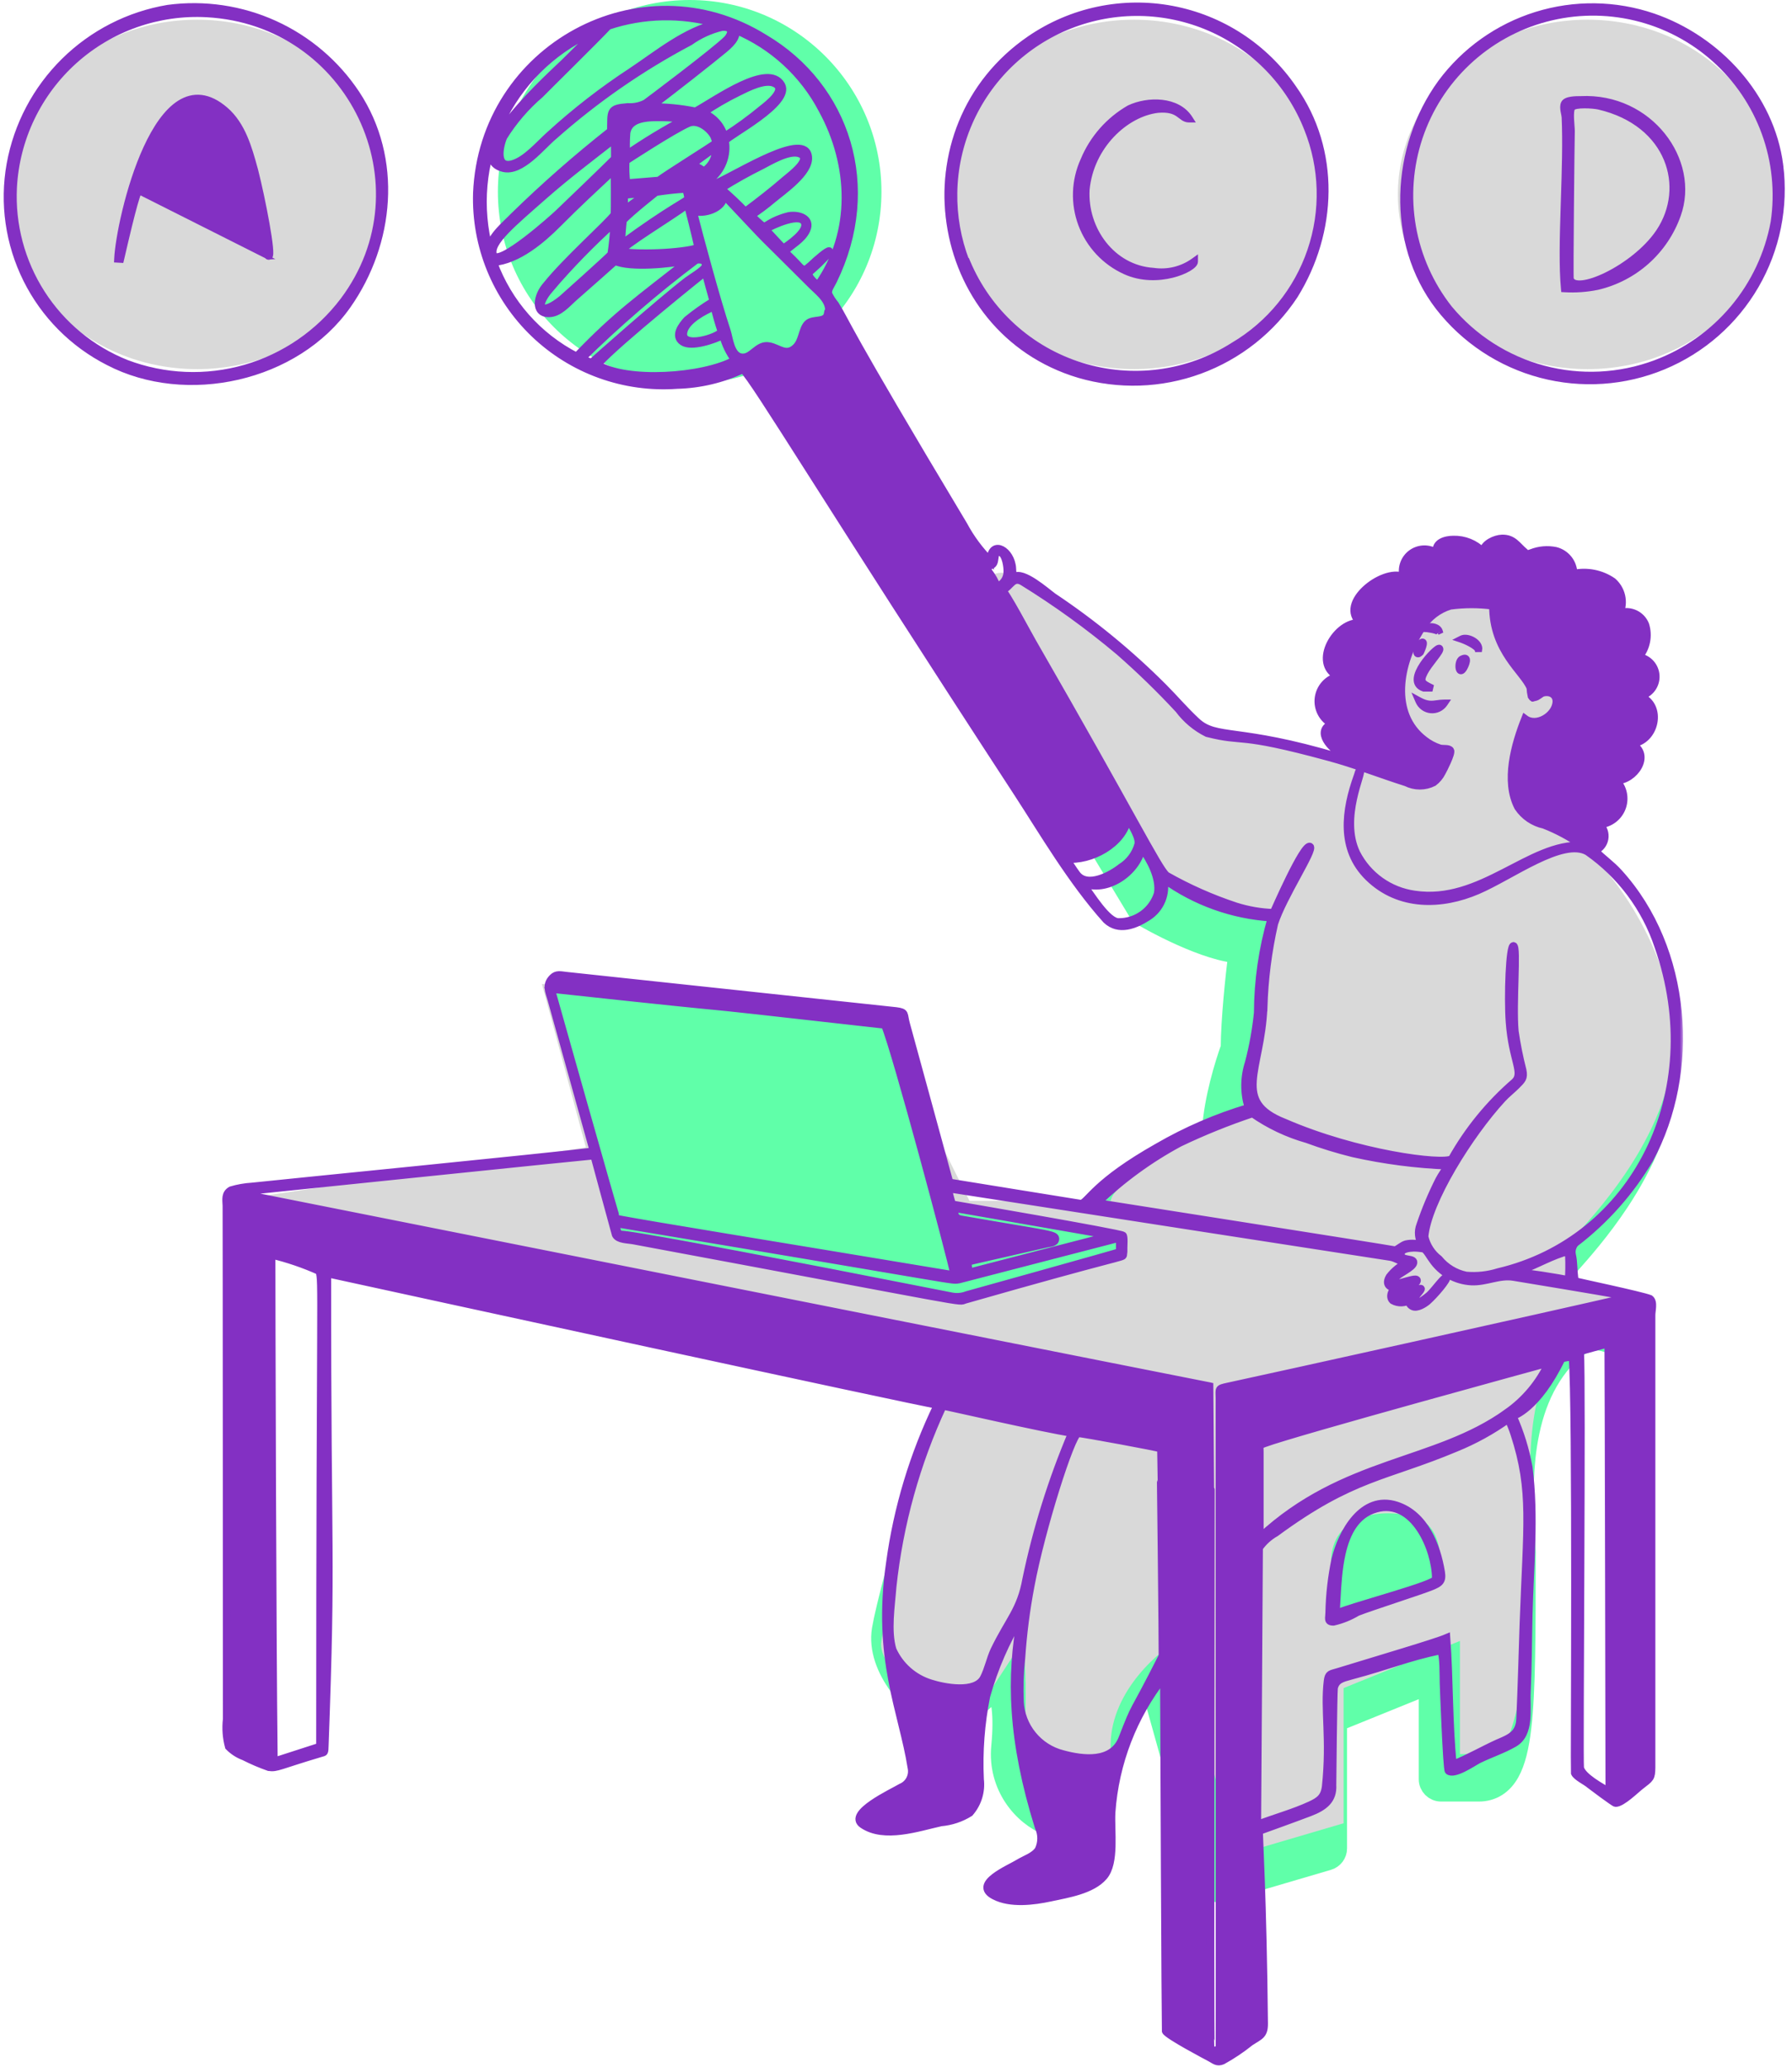 <svg width="241" height="278" viewBox="0 0 241 278" fill="none" xmlns="http://www.w3.org/2000/svg">
<ellipse cx="26.5" cy="26.15" rx="25.5" ry="23.5" fill="#D9D9D9"/>
<ellipse cx="152.5" cy="26.15" rx="25.5" ry="23.5" fill="#D9D9D9"/>
<ellipse cx="213.5" cy="26.15" rx="25.5" ry="23.5" fill="#D9D9D9"/>
<circle cx="92.751" cy="25.792" r="25.792" fill="#60FFA9"/>
<path d="M115.236 139.933L87.873 156.297L78.302 158.392L51.88 163.425C51.166 163.561 50.653 164.189 50.661 164.916C50.67 165.643 51.199 166.259 51.916 166.378L133.246 179.865C131.935 181.551 130.688 183.749 129.527 186.144C127.713 189.888 125.986 194.378 124.47 198.82C121.445 207.684 119.197 216.544 118.755 219.195C118.323 221.786 119.413 224.449 120.99 226.606C122.587 228.79 124.852 230.693 127.21 231.794C127.751 232.046 128.39 231.954 128.837 231.559L134.209 226.819C134.723 228.417 135.242 230.38 134.808 234.943C134.314 240.128 137.638 244.092 141.042 245.416C142.741 246.076 144.756 246.181 146.335 245.043C147.954 243.876 148.602 241.78 148.365 239.178C148.07 235.932 149.292 232.974 151.058 230.531C152.246 228.886 153.643 227.529 154.878 226.543L162.339 253.248C162.447 253.634 162.706 253.961 163.057 254.156C163.408 254.35 163.822 254.396 164.207 254.283L178.583 250.055C179.221 249.867 179.66 249.281 179.66 248.616V231.445L192.304 226.319V239.314C192.304 240.142 192.976 240.814 193.804 240.814H198.878C199.709 240.814 200.504 240.613 201.218 240.16C201.921 239.713 202.458 239.077 202.874 238.337C203.681 236.903 204.142 234.878 204.437 232.387C205.029 227.394 205.029 219.718 205.029 209.021V208.871C205.029 208.85 205.029 208.828 205.028 208.807C205.004 208.245 204.973 207.649 204.941 207.024C204.78 203.886 204.581 200.023 205.005 196.028C205.512 191.252 206.894 186.493 210.15 182.803C212.42 180.231 214.085 180.057 215.018 180.144C215.464 180.185 215.801 180.286 216.17 180.396C216.265 180.425 216.363 180.454 216.466 180.483C216.579 180.515 216.733 180.556 216.895 180.583C217.041 180.606 217.319 180.641 217.637 180.574C218.014 180.494 218.434 180.271 218.713 179.829C218.952 179.449 218.982 179.066 218.982 178.851C218.982 178.335 218.765 177.939 218.568 177.688C218.374 177.441 218.146 177.261 217.958 177.134C217.582 176.881 217.124 176.678 216.688 176.515C215.796 176.181 214.658 175.885 213.583 175.643C212.494 175.398 211.412 175.196 210.606 175.055C210.579 175.05 210.552 175.045 210.526 175.041V170.528C210.667 170.368 210.829 170.185 211.011 169.981C212.474 168.334 215.164 165.308 217.677 161.495C220.81 156.743 223.831 150.548 224.055 143.807C224.28 137.074 221.707 130.551 218.831 125.614C217.386 123.132 215.841 121.011 214.481 119.417C213.802 118.62 213.158 117.943 212.587 117.413C212.087 116.949 211.573 116.534 211.097 116.27C211.096 116.251 211.096 116.229 211.097 116.202C211.102 115.864 211.237 115.314 211.549 114.575C212.16 113.131 213.224 111.486 214.031 110.409C214.21 110.171 214.314 109.885 214.329 109.588L215.175 93.521C215.203 92.989 214.946 92.481 214.501 92.189L199.702 82.464C199.457 82.303 199.171 82.217 198.878 82.217H188.731C188.176 82.217 187.666 82.523 187.406 83.013C186.158 85.363 184.518 89.233 183.619 93.287C182.738 97.264 182.484 101.806 184.478 105.196C184.854 105.836 185.022 106.266 185.089 106.528C185.019 106.535 184.931 106.54 184.822 106.54C184.398 106.539 183.833 106.462 183.151 106.304C180.368 105.658 176.729 103.933 175.61 103.187C175.068 102.826 174.397 102.612 173.77 102.463C173.117 102.309 172.37 102.196 171.59 102.101C170.806 102.005 169.95 101.924 169.077 101.842L169.004 101.835C168.147 101.754 167.269 101.672 166.386 101.571C164.561 101.362 162.796 101.084 161.307 100.624C159.793 100.156 158.76 99.558 158.191 98.847C156.381 96.584 152.122 92.888 147.872 89.425C143.571 85.921 139.11 82.521 136.761 80.813C134.289 79.015 132.214 78.53 130.627 79.225C129.853 79.564 129.327 80.141 129.048 80.74C128.912 81.032 128.817 81.37 128.807 81.723C128.799 81.994 128.838 82.514 129.211 82.965C129.211 82.966 129.211 82.966 129.212 82.967C129.243 83.013 129.291 83.087 129.357 83.191C129.489 83.397 129.676 83.697 129.916 84.084C130.395 84.856 131.071 85.959 131.9 87.317C133.557 90.033 135.818 93.759 138.316 97.887C143.312 106.141 149.252 115.991 153.198 122.545C153.327 122.76 153.509 122.94 153.727 123.067C155.468 124.082 158.267 125.537 161.043 126.615C162.429 127.154 163.851 127.615 165.156 127.872C165.665 127.973 166.189 128.049 166.709 128.08C166.276 131.604 165.695 137.186 165.668 140.95C164.859 143.172 163.418 147.919 163.168 151.912C162.06 152.285 160.743 152.882 159.39 153.573C157.475 154.551 155.342 155.793 153.349 157.086C151.361 158.375 149.474 159.74 148.066 160.966C147.366 161.576 146.746 162.185 146.287 162.762C146.127 162.964 145.974 163.177 145.841 163.398H128.772L117.347 140.55C117.161 140.176 116.827 139.898 116.426 139.781C116.025 139.664 115.594 139.719 115.236 139.933Z" fill="#60FFA9" stroke="#60FFA9" stroke-width="3" stroke-linejoin="round"/>
<path d="M220.018 175.469C220.018 174.2 211.562 172.932 211.562 172.932V166.589C213.675 164.053 224.669 153.059 225.092 140.375C225.515 127.69 215.367 115.429 212.831 114.16C210.801 113.145 213.676 108.382 215.367 106.127L216.213 90.06L201.414 80.335H191.267C188.871 84.845 184.925 95.303 188.307 101.053C192.535 108.241 179.851 102.744 177.314 101.053C174.777 99.362 162.938 100.63 159.556 96.402C156.173 92.174 143.066 82.026 138.415 78.644C133.764 75.261 132.495 78.221 132.918 78.644C133.256 78.982 149.126 105.281 157.019 118.389C160.401 120.362 167.927 124.054 170.972 123.039C170.549 126.14 169.703 133.441 169.703 137.838C168.858 140.093 167.166 145.618 167.166 149.677C162.938 150.523 149.407 158.979 149.407 161.516H130.381L118.542 137.838L72.878 132.341L78.798 154.328L31.02 161.516L130.381 183.925C123.193 189.422 119.388 215.636 118.542 220.71C117.865 224.769 126.153 229.73 130.381 231.703L137.569 220.71C137.851 222.824 138.245 228.828 137.569 235.931C136.723 244.811 150.253 245.233 149.407 235.931C148.731 228.49 155.045 222.683 158.287 220.71L166.32 249.462L180.696 245.233V227.052L196.34 220.71V235.931H201.414C202.965 234.804 206.065 227.137 206.065 205.489C205.783 198.865 204.474 186.462 211.562 178.428C216.635 172.678 220.018 176.737 220.018 175.469Z" fill="#D9D9D9"/>
<path d="M193.5 213.15L179 217.65V210.15C179 203.65 186 202.65 190.5 204.15C194.1 205.35 194 210.65 193.5 213.15Z" fill="#60FFA9"/>
<path d="M83.259 166.587L74.464 133.477L118.956 137.098L127.751 162.449L149.997 166.587L151.032 169.174L129.82 174.865L83.259 166.587Z" fill="#60FFA9"/>
<path d="M48.124 12.524L48.124 12.524C45.383 8.381 41.531 5.095 37.009 3.04C32.486 0.986 27.476 0.247 22.553 0.908L22.553 0.908L22.545 0.909C17.238 1.803 12.335 4.312 8.506 8.094C4.676 11.875 2.105 16.746 1.144 22.041L1.144 22.042C0.192 27.352 0.975 32.828 3.376 37.659C5.777 42.49 9.668 46.42 14.475 48.868C25.023 54.373 39.942 51.127 46.923 41.187C52.837 32.765 53.911 21.317 48.124 12.524ZM27.798 2.069C47.101 3.109 57.522 24.992 46.022 40.318C42.746 44.652 38.154 47.807 32.933 49.31C27.713 50.813 22.147 50.584 17.068 48.657C12.428 46.806 8.483 43.55 5.786 39.345C3.088 35.139 1.774 30.194 2.028 25.204C2.201 21.993 3.004 18.847 4.393 15.947C5.781 13.046 7.728 10.447 10.121 8.299C12.514 6.15 15.307 4.494 18.34 3.425C21.373 2.356 24.587 1.895 27.798 2.069L27.798 2.069Z" fill="#8330C3" stroke="#8330C3" stroke-width="0.5"/>
<path d="M145.037 50.569L145.039 50.569C150.417 52.147 156.159 51.957 161.421 50.029C166.683 48.1 171.188 44.534 174.273 39.855L174.273 39.855L174.276 39.85C179.61 31.276 180.056 20.171 174.092 11.768C172.19 8.987 169.759 6.609 166.938 4.767C164.116 2.926 160.959 1.658 157.648 1.036C154.336 0.414 150.934 0.451 147.637 1.144C144.339 1.837 141.211 3.173 138.429 5.076L138.429 5.076C120.781 17.151 124.87 44.511 145.037 50.569ZM130.157 35.013L130.1 35.038C128.987 32.123 128.441 29.022 128.495 25.901C128.549 22.694 129.235 19.529 130.513 16.587C131.791 13.646 133.636 10.984 135.942 8.755C138.249 6.526 140.972 4.773 143.956 3.597C146.939 2.42 150.126 1.843 153.333 1.897C156.54 1.952 159.705 2.638 162.647 3.916C165.588 5.194 168.25 7.039 170.479 9.345C172.708 11.652 174.461 14.375 175.637 17.358L175.638 17.36C177.729 22.566 177.886 28.35 176.079 33.661C174.273 38.974 170.623 43.462 165.792 46.315L165.792 46.315L165.785 46.319C162.796 48.221 159.428 49.449 155.916 49.917C152.405 50.384 148.833 50.08 145.451 49.026C142.068 47.972 138.956 46.193 136.332 43.812C133.708 41.432 131.634 38.509 130.256 35.245L130.157 35.013Z" fill="#8330C3" stroke="#8330C3" stroke-width="0.5"/>
<path d="M222.398 2.062L222.397 2.061C217.273 0.312 211.724 0.237 206.554 1.849C201.385 3.46 196.861 6.673 193.638 11.025L193.638 11.025L193.637 11.027C187.282 19.764 186.58 32.615 193.32 41.401L193.321 41.402C196.813 45.896 201.685 49.117 207.187 50.571C212.689 52.025 218.516 51.63 223.772 49.448C229.027 47.266 233.42 43.417 236.275 38.493C239.129 33.57 240.286 27.845 239.568 22.2L239.32 22.232L239.568 22.2C238.368 12.854 231.136 5.069 222.398 2.062ZM222.565 48.697L222.565 48.697C217.784 50.484 212.565 50.74 207.633 49.427C202.701 48.115 198.3 45.301 195.04 41.375C192.54 38.198 190.867 34.45 190.172 30.467C189.478 26.483 189.784 22.388 191.062 18.551C192.341 14.715 194.553 11.255 197.499 8.485C200.445 5.714 204.033 3.719 207.941 2.677C211.849 1.636 215.955 1.582 219.889 2.52C223.823 3.457 227.462 5.357 230.481 8.049C233.499 10.741 235.801 14.14 237.181 17.942C238.561 21.744 238.975 25.828 238.386 29.83L238.383 29.848C237.605 34.086 235.741 38.051 232.972 41.353C230.198 44.662 226.612 47.192 222.565 48.697Z" fill="#8330C3" stroke="#8330C3" stroke-width="0.5"/>
<path d="M18.761 25.93C18.628 26.239 18.449 26.803 18.245 27.526C18.016 28.34 17.763 29.329 17.519 30.321C17.172 31.729 16.846 33.134 16.633 34.052C16.545 34.43 16.477 34.726 16.434 34.905L16.385 35.108L16.176 35.096L15.843 35.077L15.596 35.063L15.608 34.816C15.729 32.155 17.087 25.191 19.544 19.855C20.77 17.192 22.29 14.888 24.105 13.749C25.02 13.175 26.016 12.894 27.083 13.019C28.147 13.144 29.255 13.67 30.404 14.662C32.766 16.701 33.637 19.872 34.398 22.644C34.419 22.72 34.44 22.796 34.461 22.871L34.462 22.875L34.462 22.875C34.947 24.769 35.562 27.637 35.988 30.04C36.202 31.241 36.369 32.331 36.449 33.127C36.489 33.523 36.508 33.856 36.499 34.097C36.494 34.215 36.482 34.328 36.454 34.419C36.44 34.464 36.418 34.52 36.378 34.571C36.335 34.625 36.265 34.681 36.165 34.692L18.761 25.93ZM18.761 25.93C18.773 25.929 18.786 25.928 18.799 25.927C18.913 25.92 19.078 25.914 19.29 25.909C19.714 25.899 20.313 25.892 21.03 25.888C22.465 25.879 24.368 25.882 26.271 25.889C28.175 25.896 30.079 25.908 31.516 25.918C32.235 25.923 32.837 25.927 33.263 25.931L33.762 25.935C33.832 26.261 33.935 26.788 34.06 27.428C34.239 28.343 34.462 29.487 34.699 30.597C34.917 31.621 35.145 32.61 35.356 33.342C35.461 33.707 35.564 34.017 35.663 34.238C35.711 34.346 35.765 34.447 35.825 34.523C35.871 34.582 35.986 34.712 36.164 34.692L18.761 25.93ZM26.953 14.428L26.953 14.428C29.27 14.686 30.684 16.334 31.646 18.451C32.418 20.151 32.877 22.104 33.274 23.794C33.338 24.066 33.401 24.331 33.462 24.587C33.412 24.581 33.358 24.576 33.302 24.571C32.969 24.542 32.499 24.523 31.935 24.509C30.968 24.486 29.706 24.48 28.337 24.473C28.107 24.472 27.874 24.471 27.638 24.47C24.523 24.453 21.055 24.419 19.228 24.185C19.713 22.494 20.561 20.003 21.805 17.953C23.128 15.772 24.834 14.19 26.953 14.428Z" fill="#8330C3" stroke="#8330C3" stroke-width="0.5"/>
<path d="M160.862 35.181V34.693L160.466 34.978C158.925 36.087 157.013 36.553 155.135 36.277L155.125 36.275L155.115 36.275C149.682 35.92 145.978 30.775 146.288 25.501C146.839 19.726 151.471 15.43 155.731 14.927C157.182 14.803 157.885 15.114 158.364 15.436C158.488 15.519 158.6 15.605 158.712 15.692L158.727 15.704C158.831 15.785 158.939 15.868 159.049 15.942C159.288 16.1 159.555 16.222 159.909 16.222H160.365L160.12 15.838C159.266 14.499 157.806 13.848 156.271 13.675C154.736 13.502 153.092 13.802 151.812 14.404L151.802 14.409L151.793 14.414C148.993 16.024 146.805 18.515 145.569 21.499C144.948 22.865 144.603 24.34 144.552 25.84C144.5 27.341 144.746 28.837 145.273 30.243C145.8 31.649 146.6 32.938 147.625 34.035C148.651 35.133 149.882 36.017 151.25 36.638C153.466 37.654 155.842 37.566 157.656 37.115C158.564 36.89 159.341 36.572 159.896 36.246C160.173 36.084 160.404 35.915 160.568 35.749C160.722 35.594 160.862 35.398 160.862 35.181Z" fill="#8330C3" stroke="#8330C3" stroke-width="0.5"/>
<path d="M210.27 15.772L210.27 15.772L210.27 15.775C210.421 19.055 210.293 23.004 210.167 26.883C210.158 27.177 210.148 27.47 210.139 27.763C210.006 31.91 209.9 35.918 210.177 38.831L210.197 39.045L210.411 39.057C211.912 39.144 213.417 39.036 214.89 38.734L214.89 38.734L214.897 38.732C217.385 38.146 219.685 36.945 221.589 35.24C223.491 33.534 224.936 31.378 225.79 28.97C228.458 21.57 221.957 12.72 212.576 13.179C212.274 13.179 211.776 13.179 211.32 13.248C211.091 13.283 210.859 13.336 210.663 13.424C210.47 13.509 210.278 13.642 210.182 13.854C210.028 14.194 210.067 14.609 210.123 14.944C210.145 15.074 210.172 15.204 210.196 15.322C210.204 15.359 210.211 15.395 210.218 15.429C210.248 15.579 210.267 15.691 210.27 15.772ZM223 31.061H222.998L222.924 31.171C221.301 33.556 218.499 35.658 216.02 36.876C214.781 37.485 213.642 37.863 212.789 37.952C212.361 37.996 212.028 37.966 211.793 37.875C211.578 37.791 211.448 37.658 211.391 37.466C211.388 37.428 211.385 37.34 211.383 37.196C211.38 37.033 211.378 36.81 211.377 36.536C211.374 35.989 211.375 35.24 211.378 34.354C211.385 32.581 211.402 30.261 211.422 27.912C211.463 23.212 211.519 18.402 211.54 17.623L211.54 17.623V17.617C211.54 17.438 211.519 17.175 211.496 16.89L211.496 16.884L211.496 16.88C211.472 16.588 211.447 16.262 211.434 15.942C211.421 15.62 211.422 15.313 211.451 15.061C211.481 14.794 211.537 14.642 211.591 14.579C211.608 14.559 211.651 14.526 211.742 14.489C211.83 14.454 211.945 14.424 212.084 14.398C212.363 14.348 212.714 14.326 213.085 14.324C213.828 14.321 214.61 14.401 214.984 14.483C219.723 15.588 222.708 18.289 224.01 21.434C225.299 24.544 224.954 28.113 223 31.061Z" fill="#8330C3" stroke="#8330C3" stroke-width="0.5"/>
<path d="M198.591 87.458L199.081 87.454C199.145 87.132 199.049 86.831 198.88 86.581C198.712 86.333 198.465 86.124 198.197 85.967C197.928 85.809 197.625 85.695 197.331 85.648C197.042 85.601 196.736 85.615 196.484 85.744L195.952 86.016L196.519 86.204C196.713 86.269 197.228 86.481 197.707 86.746C197.946 86.878 198.168 87.019 198.334 87.155C198.512 87.302 198.58 87.407 198.591 87.458Z" fill="#8330C3" stroke="#8330C3" stroke-width="0.5"/>
<path d="M191.409 92.755L191.448 92.768H191.489H192.447L192.559 92.294L192.533 92.281C192.253 92.141 192.03 92.03 191.855 91.92C191.674 91.807 191.572 91.712 191.517 91.62C191.422 91.46 191.412 91.197 191.756 90.542C192.05 89.983 192.533 89.355 192.967 88.79C193.023 88.716 193.079 88.644 193.133 88.573C193.363 88.271 193.574 87.989 193.705 87.765C193.769 87.655 193.826 87.539 193.851 87.43C193.874 87.326 193.883 87.139 193.717 87.021C193.638 86.964 193.553 86.963 193.503 86.968C193.451 86.973 193.404 86.99 193.367 87.005C193.293 87.037 193.212 87.087 193.132 87.144C192.969 87.26 192.768 87.435 192.552 87.647C192.118 88.071 191.601 88.668 191.18 89.304C190.765 89.933 190.42 90.632 190.373 91.255C190.349 91.572 190.401 91.884 190.575 92.154C190.749 92.426 191.029 92.627 191.409 92.755Z" fill="#8330C3" stroke="#8330C3" stroke-width="0.5"/>
<path d="M196.966 90.106C197.048 89.99 197.147 89.811 197.231 89.62C197.316 89.428 197.395 89.207 197.428 89.007C197.445 88.908 197.452 88.8 197.436 88.698C197.419 88.596 197.372 88.474 197.258 88.39C197.143 88.306 197.007 88.295 196.883 88.314C196.762 88.333 196.628 88.385 196.484 88.461C196.253 88.581 196.129 88.835 196.064 89.055C195.996 89.287 195.974 89.551 195.993 89.776C196.002 89.888 196.023 90.001 196.059 90.099C196.093 90.192 196.153 90.305 196.263 90.377C196.394 90.462 196.544 90.455 196.671 90.388C196.783 90.33 196.88 90.227 196.966 90.106Z" fill="#8330C3" stroke="#8330C3" stroke-width="0.5"/>
<path d="M191.184 87.899L191.213 87.871L191.231 87.834C191.353 87.589 191.57 87.072 191.633 86.721C191.649 86.634 191.659 86.533 191.645 86.441C191.63 86.351 191.572 86.186 191.385 86.145C191.242 86.114 191.112 86.182 191.032 86.233C190.936 86.294 190.827 86.386 190.704 86.507L190.704 86.507L190.703 86.508C190.584 86.626 190.496 86.819 190.436 86.993C190.373 87.177 190.327 87.385 190.317 87.567C190.312 87.658 190.314 87.754 190.335 87.842C190.355 87.923 190.401 88.044 190.521 88.116C190.654 88.194 190.794 88.166 190.893 88.12C190.991 88.074 191.088 87.996 191.184 87.899Z" fill="#8330C3" stroke="#8330C3" stroke-width="0.5"/>
<path d="M190.967 94.057L190.333 93.711L190.618 94.375C190.771 94.733 191.019 95.044 191.334 95.273C191.649 95.503 192.02 95.644 192.408 95.681C192.796 95.718 193.187 95.649 193.539 95.483C193.892 95.316 194.193 95.058 194.412 94.735L194.675 94.345H194.204C193.854 94.345 193.554 94.388 193.269 94.428C192.582 94.526 191.982 94.611 190.967 94.057Z" fill="#8330C3" stroke="#8330C3" stroke-width="0.5"/>
<path d="M191.903 84.126L191.895 84.128L191.886 84.131L191.504 84.259L191.583 84.746C191.677 84.746 192.1 84.793 192.535 84.881C192.749 84.924 192.955 84.976 193.117 85.033C193.198 85.061 193.261 85.089 193.307 85.115C193.347 85.137 193.36 85.151 193.36 85.151C193.36 85.151 193.359 85.15 193.358 85.148L193.807 84.944C193.69 84.499 193.344 84.253 192.982 84.143C192.625 84.034 192.222 84.044 191.903 84.126Z" fill="#8330C3" stroke="#8330C3" stroke-width="0.5"/>
<path d="M185.209 214.959C183.113 215.591 181.099 216.199 179.941 216.631C179.973 216.17 180 215.674 180.028 215.154C180.13 213.256 180.251 211.029 180.716 208.982C181.346 206.21 182.584 203.883 185.162 203.171L185.163 203.171C187.547 202.51 189.448 203.778 190.782 205.772C192.106 207.751 192.822 210.385 192.835 212.322C192.829 212.328 192.82 212.335 192.81 212.344C192.75 212.391 192.651 212.451 192.507 212.523C192.223 212.667 191.805 212.838 191.284 213.028C190.245 213.408 188.828 213.857 187.319 214.319C186.626 214.531 185.913 214.746 185.209 214.959ZM179.322 209.684L179.322 209.684L179.321 209.691C178.822 212.052 178.547 214.455 178.499 216.867L178.499 216.867V216.872C178.499 217.029 178.486 217.174 178.472 217.318C178.47 217.337 178.469 217.356 178.467 217.375C178.453 217.526 178.439 217.695 178.463 217.844C178.49 218.008 178.566 218.171 178.742 218.277C178.9 218.373 179.107 218.403 179.346 218.398L179.372 218.398L179.397 218.392C180.545 218.129 181.644 217.687 182.653 217.081C183.557 216.725 185.681 216.013 187.766 215.314L187.791 215.306C189.871 214.608 191.914 213.924 192.612 213.635C193.158 213.409 193.602 213.205 193.861 212.865C194.137 212.505 194.172 212.045 194.073 211.415L194.073 211.414C193.779 209.618 193.22 207.647 192.245 205.964C191.268 204.278 189.866 202.869 187.888 202.23C185.469 201.448 183.526 202.433 182.103 204.038C180.688 205.635 179.76 207.867 179.322 209.684Z" fill="#8330C3" stroke="#8330C3" stroke-width="0.5"/>
<mask id="path-22-outside-1_656_314" maskUnits="userSpaceOnUse" x="29.399" y="0.285" width="197" height="278" fill="black">
<rect fill="white" x="29.399" y="0.285" width="197" height="278"/>
<path d="M221.9 174.676C220.708 174.204 211.837 172.34 211.808 172.297C211.572 170.611 211.682 169.898 211.449 168.829C211.38 168.546 211.381 168.25 211.452 167.967C211.522 167.684 211.66 167.423 211.853 167.205C215.88 164.124 219.275 160.296 221.852 155.93C228.211 144.207 227.054 127.637 217.713 117.372C216.722 116.268 215.508 115.439 214.512 114.416C214.843 114.282 215.135 114.067 215.36 113.791C215.586 113.514 215.737 113.185 215.801 112.833C215.865 112.482 215.839 112.121 215.725 111.782C215.611 111.444 215.413 111.14 215.15 110.899C215.811 110.848 216.444 110.609 216.975 110.212C217.505 109.814 217.912 109.274 218.146 108.654C218.381 108.033 218.434 107.359 218.3 106.71C218.166 106.061 217.85 105.463 217.388 104.987C219.785 104.987 222.19 101.566 219.464 100.031C222.665 99.713 223.716 94.886 220.583 93.639C221.194 93.505 221.739 93.161 222.123 92.668C222.507 92.174 222.707 91.562 222.688 90.937C222.67 90.312 222.433 89.713 222.02 89.244C221.607 88.775 221.042 88.464 220.425 88.367C220.923 87.773 221.263 87.064 221.414 86.303C221.565 85.543 221.521 84.758 221.288 84.019C221.027 83.368 220.528 82.841 219.893 82.544C219.258 82.246 218.534 82.202 217.867 82.418C218.169 81.702 218.238 80.909 218.063 80.151C217.888 79.393 217.478 78.71 216.892 78.199C216.133 77.677 215.275 77.314 214.372 77.133C213.468 76.952 212.537 76.955 211.635 77.144C211.627 76.438 211.387 75.754 210.95 75.199C210.514 74.644 209.906 74.249 209.221 74.075C208.119 73.849 206.975 73.95 205.93 74.366C205.202 74.591 205.493 74.624 205.018 74.221C204.028 73.389 203.534 72.374 201.998 72.414C201.072 72.439 199.585 73.101 199.425 74.16C198.91 73.635 198.292 73.222 197.61 72.946C196.928 72.671 196.196 72.539 195.461 72.559C194.392 72.559 192.921 72.96 193.193 74.349C192.696 74.019 192.11 73.848 191.514 73.859C190.917 73.869 190.338 74.061 189.853 74.408C189.367 74.755 188.999 75.241 188.797 75.802C188.594 76.364 188.567 76.973 188.719 77.55C185.954 76.415 179.865 81.177 182.965 83.782C179.764 83.481 176.348 89.184 179.929 90.974C179.247 91.136 178.631 91.502 178.164 92.024C177.696 92.545 177.399 93.198 177.312 93.893C177.225 94.588 177.352 95.293 177.677 95.914C178.002 96.534 178.509 97.041 179.13 97.366C176.748 98.325 179.13 100.851 180.408 101.361C180.307 101.391 180.219 101.455 180.161 101.543C180.102 101.63 180.076 101.735 180.087 101.84C166.402 97.735 163.609 99.526 160.912 97.015C159.297 95.512 157.955 93.915 156.436 92.395C151.915 87.871 146.959 83.803 141.639 80.252C140.694 79.564 137.531 76.735 136.364 77.582C136.108 77.214 136.204 76.383 136.092 75.981C135.656 73.748 133.223 72.671 133.182 75.439C131.767 74.02 130.567 72.403 129.619 70.637C113.135 43.142 114.101 43.836 112.351 40.98C111.986 40.539 111.675 40.056 111.424 39.542C111.279 38.96 111.776 38.378 112.063 37.767C118.228 25.165 113.863 11.652 102.805 5.118C86.184 -5.199 64.922 6.505 64.12 25.974C64.012 29.49 64.644 32.989 65.974 36.244C67.304 39.5 69.303 42.441 71.841 44.875C74.38 47.309 77.401 49.184 80.709 50.376C84.018 51.569 87.54 52.054 91.048 51.799C94.12 51.721 97.143 51.006 99.924 49.698C101.639 51.374 110.899 66.911 136.881 106.742C140.181 111.802 144.108 118.541 148.771 123.729C150.449 125.33 152.655 124.448 154.412 123.313C155.235 122.783 155.876 122.013 156.249 121.107C156.621 120.202 156.707 119.204 156.494 118.248C160.739 121.312 165.764 123.112 170.989 123.441C169.778 127.596 169.154 131.899 169.136 136.226C168.907 138.492 168.502 140.737 167.924 142.94C167.284 144.906 167.271 147.023 167.889 148.997C163.638 150.267 159.551 152.031 155.712 154.254C147.286 159.009 146.416 161.597 145.42 161.891C145.302 161.891 127.704 159.034 127.704 159.034C126.937 156.186 121.938 137.971 121.884 137.76C121.485 136.322 121.884 136.159 120.511 135.97L76.171 131.224C75.388 131.144 74.844 130.953 74.301 131.515C73.342 132.491 73.837 133.37 74.155 134.504L79.815 154.845C73.995 155.572 38.183 159.109 33.9 159.572C32.942 159.629 31.994 159.796 31.074 160.07C30.227 160.55 30.405 161.344 30.437 162.176C30.457 162.543 30.477 230.751 30.477 231.239C30.333 232.479 30.427 233.735 30.754 234.94C31.336 235.534 32.042 235.991 32.823 236.279C33.901 236.827 35.014 237.303 36.155 237.705C37.265 237.862 37.52 237.495 43.185 235.813C43.657 235.668 43.664 235.813 43.696 234.713C44.681 207.795 44.009 211.343 44.034 171.304C53.894 173.46 122.871 188.473 126.064 188.978C122.831 195.661 120.674 202.813 119.671 210.169C117.779 223.056 121.363 230.165 122.564 237.767C122.676 238.295 122.6 238.846 122.35 239.325C122.099 239.803 121.689 240.178 121.19 240.386C120.039 241.076 113.839 243.919 115.996 245.406C118.92 247.418 123.49 245.806 126.559 245.134C127.932 245.014 129.258 244.57 130.426 243.839C130.961 243.226 131.361 242.508 131.601 241.731C131.84 240.954 131.914 240.136 131.817 239.328C131.641 235.579 131.926 231.822 132.664 228.142C133.722 224.352 135.304 220.728 137.362 217.375C135.779 225.484 136.044 234.162 139.664 245.748C139.886 246.223 140 246.741 140 247.265C140 247.789 139.886 248.307 139.664 248.782C139.082 249.679 137.873 250.029 137.01 250.557C135.765 251.341 130.619 253.417 133.735 255.015C135.893 256.135 139.008 255.742 141.262 255.256C143.516 254.77 146.855 254.266 148.453 252.396C150.05 250.526 149.365 246.273 149.507 243.75C149.975 237.134 152.416 230.809 156.515 225.595C156.515 229.99 156.726 273.028 156.748 273.173C156.953 273.755 162.515 276.674 162.661 276.751C163.388 277.141 163.679 277.488 164.407 277.188C165.718 276.466 166.964 275.631 168.13 274.692C169.393 273.849 170.032 273.785 170.022 272.185C169.85 255.064 169.294 246.651 169.351 246.286C170.839 245.748 173.854 244.667 176.157 243.794C178.058 243.066 179.334 242.123 179.213 240.086C179.213 239.922 179.335 227.706 179.421 227.045C179.677 225.91 180.572 225.736 181.595 225.445C187.045 223.99 189.146 222.971 193.724 222.006C194.172 222.423 194.092 225.619 194.124 226.402C194.124 226.548 194.549 237.985 194.795 238.188C195.563 238.844 198.151 237.038 198.838 236.688C200.439 235.903 202.163 235.343 203.64 234.483C205.894 233.174 205.24 229.782 205.365 227.514C205.525 224.11 205.525 220.69 205.605 217.285C205.765 210.605 206.452 204.005 205.605 197.343C205.176 194.975 204.462 192.667 203.48 190.471C203.48 190.471 206.71 189.598 210.014 182.752C210.487 182.612 210.976 182.537 211.469 182.528C212.01 188.938 211.715 238.191 211.76 238.46C211.999 239.021 213.361 239.643 213.804 240.06C213.95 240.178 217.065 242.519 217.272 242.534C218.168 242.534 220.004 240.696 220.676 240.184C221.971 239.179 222.107 239.179 222.123 237.693V176.945C222.099 176.338 222.491 175.123 221.9 174.676ZM110.583 14.779C114.577 22.069 115.063 31.221 110.001 38.35C109.588 38.061 109.226 37.705 108.93 37.296C108.594 36.609 108.85 36.656 109.441 36.081C110.229 35.395 111.709 33.922 111.535 33.763C111.36 33.604 109.775 34.971 109.009 35.713C108.051 36.449 108.354 36.481 107.635 35.969C106.968 35.23 106.264 34.526 105.525 33.859C106.5 32.884 107.853 32.258 108.466 30.966C109.217 29.366 107.363 28.794 106.07 29.033C103.622 29.655 103.104 30.526 102.649 30.456C102.08 30 101.545 29.503 101.048 28.97C102.043 28.313 102.998 27.598 103.909 26.828C105.313 25.656 108.895 23.215 108.71 21.139C108.419 17.513 99.398 23.293 96.24 24.675C95.987 24.513 95.754 24.324 95.543 24.112C96.307 23.506 96.894 22.705 97.243 21.794C97.591 20.883 97.688 19.895 97.523 18.933C97.967 18.196 106.468 13.861 105.089 11.423C103.327 8.367 96.408 13.388 93.539 14.969C91.54 14.557 89.502 14.362 87.461 14.386C89.789 12.712 96.036 7.76 97.322 6.685C98.049 6.075 99.213 5.085 98.922 4.046C103.943 6.152 108.069 9.95 110.583 14.779V14.779ZM105.345 33.389C104.514 32.558 103.744 31.663 102.949 30.831C103.731 30.368 107.967 28.323 108.254 30.144C108.435 31.295 106.119 32.877 105.351 33.389H105.345ZM100.232 28.442C99.194 27.358 98.099 26.33 96.953 25.362C98.721 24.243 100.546 23.218 102.422 22.29C103.44 21.778 106.177 20.084 107.599 20.69C109.292 21.407 106.224 23.629 105.601 24.172C103.897 25.654 102.06 27.079 100.238 28.435L100.232 28.442ZM92.577 16.584C93.776 16.013 95.41 17.166 96.013 18.311C96.142 18.602 96.236 18.907 96.293 19.22C95.647 19.739 89.491 23.559 88.606 24.27L84.266 24.622C84.144 23.631 84.11 22.63 84.163 21.633C84.316 21.535 90.511 17.481 92.583 16.576L92.577 16.584ZM84.25 18.039C84.479 15.692 87.306 15.782 89.252 15.801C90.175 15.814 91.094 15.908 92 16.082C89.322 17.501 86.729 19.076 84.234 20.797C84.193 19.875 84.201 18.952 84.256 18.031L84.25 18.039ZM94.533 15.19C96.064 14.145 97.669 13.212 99.334 12.398C100.516 11.816 102.834 10.608 104.136 11.199C105.942 11.981 103.305 14.011 102.535 14.618C100.906 15.969 99.193 17.216 97.406 18.351C97.211 17.635 96.849 16.975 96.351 16.424C95.853 15.874 95.232 15.448 94.539 15.182L94.533 15.19ZM92.081 23.968C91.456 24.121 90.811 24.174 90.169 24.123C90.84 23.613 91.576 23.197 92.247 22.687C92.109 22.866 92.021 23.078 91.993 23.302C91.965 23.526 91.997 23.753 92.087 23.96L92.081 23.968ZM86.967 26.044C85.948 26.78 84.89 27.485 83.932 28.283L83.958 26.246C84.958 26.119 85.964 26.049 86.972 26.037L86.967 26.044ZM88.236 25.843C89.775 25.629 90.657 25.506 92.241 25.421C92.38 25.839 92.487 26.266 92.561 26.7C92.438 27.055 90.13 27.995 83.547 32.836C83.547 32.426 83.729 30.028 83.803 29.625C84.93 28.441 88.241 25.836 88.241 25.836L88.236 25.843ZM92.478 27.492C92.52 27.637 93.551 31.751 93.877 33.243C93.607 33.68 87.93 34.37 83.451 33.878C83.692 33.085 90.213 29.188 92.484 27.485L92.478 27.492ZM92.721 22.369L96.237 19.812C96.283 20.301 96.223 20.795 96.061 21.258C95.898 21.722 95.636 22.144 95.294 22.497C95.036 22.754 94.7 23.055 94.7 23.055C94.31 22.754 93.357 22.038 92.727 22.361L92.721 22.369ZM96.413 3.192C92.241 4.118 88.422 7.283 84.97 9.585C81.064 12.138 77.371 15.002 73.927 18.151C72.521 19.396 70.726 21.57 68.861 22.066C66.704 22.625 67.088 19.974 67.711 18.44C69.051 16.282 70.716 14.343 72.647 12.691C73.279 12.028 80.197 5.23 81.803 3.5C86.532 1.925 91.626 1.815 96.418 3.184L96.413 3.192ZM65.556 32.574C64.279 26.819 65.073 20.797 67.797 15.569C70.521 10.341 75.001 6.24 80.45 3.989C79.466 4.85 77.086 7.223 75.93 8.379C74.555 9.752 61.804 21.053 67.653 22.617C70.081 23.272 72.891 19.597 74.491 18.289C80.06 13.351 86.198 9.096 92.775 5.614C94.056 4.703 95.498 4.041 97.025 3.665C98.399 3.506 98.626 4.319 97.792 5.265C96.122 6.93 86.977 13.787 86.83 13.879C86.085 14.26 85.251 14.431 84.416 14.375C81.903 14.574 82.202 14.931 82.145 17.615C77.599 21.196 73.246 25.017 69.106 29.06C67.956 30.259 66.086 31.717 65.798 33.425C65.7 33.147 65.619 32.863 65.556 32.574ZM66.327 34.265C65.786 32.605 68.98 30.013 73.179 26.31C76.234 23.624 79.459 21.18 82.656 18.688C82.674 19.785 82.674 21.334 82.674 21.334C82.674 21.334 81.311 22.719 75.108 28.659C74.577 29.175 66.92 36.072 66.33 34.265H66.327ZM66.355 35.275C69.646 35.019 72.895 32.238 75.069 30.047C77.564 27.531 79.981 25.296 82.635 22.81C82.635 22.974 82.685 28.296 82.622 28.864C81.528 30.267 76.118 35.067 73.493 38.349C72.2 39.773 71.823 42.163 73.808 42.163C75.199 42.163 76.281 40.82 77.228 39.989C79.153 38.314 82.699 35.152 82.718 35.133C84.755 36.075 90.236 35.526 92.57 35.019C86.011 40.219 83.046 42.196 77.547 47.932C72.359 45.269 68.364 40.75 66.358 35.275H66.355ZM74.027 38.778C76.698 35.662 79.566 32.719 82.612 29.968C82.528 31.569 82.351 33.169 82.19 34.197C81.698 34.752 75.733 40.092 75.586 40.212C72.744 42.538 71.766 41.387 74.03 38.778H74.027ZM78.215 48.252C83.044 43.504 88.18 39.078 93.588 35.003C94.163 34.81 95.043 35.003 94.85 35.817C94.738 36.313 92.852 37.418 92.454 37.735C88.611 40.693 79.7 48.617 79.556 48.764C79.412 48.713 78.36 48.339 78.215 48.252ZM80.355 49.033C83.181 45.905 94.734 36.69 94.882 36.57C95.154 37.911 95.585 39.206 95.921 40.532C94.686 41.279 93.506 42.113 92.389 43.027C91.687 43.792 90.632 45.182 91.808 45.982C92.983 46.782 95.994 45.726 97.225 45.109C97.544 46.308 98.087 47.435 98.825 48.432C94.539 50.782 84.191 51.444 80.357 49.033H80.355ZM96.056 41.248C96.317 42.372 96.635 43.483 97.008 44.575C96.82 45.33 91.343 47.084 91.957 44.575C92.328 43.05 94.751 41.799 96.058 41.248H96.056ZM111.423 42.179H111.311C111.086 43.472 109.361 42.801 108.61 43.536C107.859 44.271 107.941 45.855 107.009 46.737C105.728 47.948 104.804 46.817 103.461 46.545C101.86 46.211 101.144 48.256 99.705 48.048C98.266 47.84 98.087 45.479 97.76 44.494C96.388 40.372 94.06 31.748 93.206 28.369C94.549 28.913 97.361 28.078 97.361 26.291C104.967 34.367 100.607 29.81 109.234 38.438C110.321 39.478 111.744 40.596 111.424 42.179H111.423ZM134.1 78.934C133.841 78.227 133.475 77.564 133.015 76.968C132.807 76.651 132.455 75.674 132.088 75.498C132.567 75.739 132.983 76.361 133.494 75.915C134.004 75.468 133.494 73.988 134.549 74.314C135.276 74.54 135.491 76.36 135.459 76.903C135.458 77.313 135.341 77.714 135.12 78.059C134.899 78.405 134.584 78.681 134.212 78.854L134.1 78.934ZM144.824 117.608C144.316 116.934 143.897 116.204 143.386 115.53C146.677 115.866 151.041 113.548 151.696 110.097C152.132 110.96 153.296 112.636 153.056 113.589C152.7 114.857 151.885 115.946 150.769 116.645C149.394 117.736 146.222 119.457 144.824 117.608ZM155.691 120.167C155.345 121.291 154.644 122.271 153.693 122.962C152.742 123.653 151.592 124.017 150.417 124C148.946 123.985 146.779 120.455 145.564 118.762C148.765 120.217 152.914 117.35 153.567 114.09C154.719 115.687 156.026 118.117 155.691 120.167ZM169.95 135.554C170.063 131.74 170.545 127.946 171.389 124.225C172.553 120.588 176.793 114.264 176.191 113.869C175.354 113.326 171.338 122.616 171.256 122.762C169.539 122.703 167.839 122.409 166.202 121.889C162.962 120.82 159.836 119.433 156.868 117.749C155.674 116.662 152.304 109.671 138.86 86.331C138.412 85.58 135.088 79.299 134.8 79.444C135.964 78.852 136.206 77.493 137.517 78.246C142.077 81.06 146.425 84.205 150.525 87.656C153.32 90.106 155.988 92.699 158.515 95.425C159.52 96.776 160.829 97.873 162.335 98.626C167.555 99.953 166.051 98.409 178.651 101.841C182.231 102.8 185.57 104.137 189.103 105.256C189.675 105.545 190.307 105.695 190.948 105.695C191.589 105.695 192.222 105.545 192.794 105.256C193.272 104.896 193.66 104.431 193.929 103.897C194.105 103.595 195.288 101.293 195.064 100.942C194.84 100.592 194.121 100.766 193.641 100.638C192.883 100.391 192.175 100.013 191.549 99.519C186.971 96.027 188.033 89.306 191.212 84.45C192.088 83.029 193.452 81.978 195.048 81.493C196.947 81.24 198.87 81.24 200.769 81.493C200.769 87.633 204.933 90.328 205.803 92.519C205.819 92.89 205.867 93.26 205.949 93.622C206.251 93.99 205.949 93.864 206.385 93.8C206.822 93.736 207.168 93.287 207.52 93.191C208.478 92.951 209.374 93.414 209.294 94.469C209.148 96.26 206.641 97.827 205.09 96.66C203.717 100.11 202.31 105.064 204.148 108.582C204.963 109.799 206.218 110.651 207.648 110.961C209.464 111.671 211.186 112.6 212.777 113.726C205.719 113.32 199.205 121.656 190.213 120.294C188.564 120.061 186.995 119.434 185.641 118.466C184.286 117.498 183.184 116.217 182.43 114.733C180.146 109.952 183.408 103.771 182.917 103.59C182.772 103.537 182.66 104.076 182.562 104.346C180.902 108.955 180.134 114.189 184.044 118.01C188.183 122.053 193.938 121.845 198.731 119.783C203.317 117.813 210.163 112.643 213.506 114.558C217.962 117.67 221.294 122.136 223.006 127.294C229.917 147.015 219.782 166.784 201.495 171.081C200.096 171.518 198.625 171.676 197.165 171.545C195.736 171.247 194.452 170.469 193.527 169.339C192.554 168.593 191.87 167.53 191.594 166.335C192.008 161.603 197.617 152.61 202.045 147.799C202.566 147.217 203.387 146.571 203.937 146.017C204.687 145.252 205.007 145.026 204.783 143.939C204.339 142.211 203.989 140.46 203.734 138.694C203.398 134.88 204.111 127.345 203.554 127.214C202.997 127.083 202.752 134.018 202.995 137.425C203.371 142.705 205.01 144.307 203.682 145.544C200.29 148.475 197.435 151.974 195.243 155.883C193.971 156.669 182.5 155.21 172.727 150.961C165.577 148.143 169.59 143.99 169.946 135.554H169.95ZM210.95 172.164C210 171.909 204.597 171.08 203.862 171.099C206.036 170.441 207.984 169.242 210.126 168.539C210.925 168.283 210.893 168.301 210.989 169.037C211.034 170.079 211.019 171.123 210.945 172.164H210.95ZM158.668 153.727C161.844 152.21 165.11 150.89 168.447 149.774C170.682 151.332 173.162 152.506 175.784 153.247C177.808 153.995 179.873 154.63 181.969 155.147C186.178 156.088 190.463 156.644 194.773 156.809C194.304 157.396 193.887 158.024 193.529 158.684C192.54 160.642 191.691 162.667 190.99 164.744C190.812 165.191 190.746 165.674 190.799 166.152C190.851 166.629 191.019 167.087 191.29 167.484C190.583 167.228 189.818 167.177 189.084 167.339C188.573 167.484 188.02 168.015 187.638 168.145C186.586 167.928 147.738 161.82 147.591 161.795C150.898 158.615 154.623 155.9 158.664 153.727H158.668ZM74.887 131.692C75.033 131.708 119.659 136.51 119.808 136.541C120.169 136.615 120.244 136.626 120.327 136.709C120.601 137 129.225 169.192 129.258 169.338C129.482 170.298 129.994 171.048 129.003 171.289C126.617 161.929 125.955 158.613 121.173 141.819C120.882 140.801 120.532 137.84 119.686 137.376C119.531 137.336 120.436 137.456 74.189 132.471L74.887 131.692ZM136.194 167.468C135.143 167.703 134.058 167.741 132.993 167.58C131.922 167.452 129.38 167.348 129.38 166.349L136.194 167.468ZM129.003 165.551L128.843 164.752L139.711 166.669C136.27 167.358 132.519 166.096 129.003 165.551ZM132.359 168.267L129.967 168.872L129.642 167.948L132.359 168.267ZM150.577 166.511C150.577 167.358 150.577 167.788 150.586 168.383C150.167 168.561 130.172 174.126 130.026 174.166C129.37 174.42 128.654 174.48 127.965 174.34C77.007 164.279 84.169 166.271 83.537 166.079C82.882 165.76 83.01 165.44 82.819 164.561C131.944 172.737 127.601 172.261 129.019 172.104C129.169 172.075 150.427 166.552 150.577 166.511V166.511ZM130.281 171.144C130.281 169.946 129.786 169.786 130.921 169.543L140.828 167.275C141.212 167.193 141.899 167.179 141.947 166.683C142.014 165.997 141.192 166.073 129.946 164.112C128.763 163.905 128.346 163.982 128.346 162.511L149.443 166.184L130.281 171.144ZM74.126 133.031C109.119 136.814 82.958 133.798 118.989 137.862C120.508 141.533 127.853 169.062 128.333 171.497C101.918 167.096 87.757 164.827 82.915 163.906C82.779 163.749 74.171 133.187 74.126 133.031ZM43.025 234.908L36.842 236.906C36.633 219.712 36.538 174.324 36.538 168.795C38.731 169.322 40.871 170.053 42.929 170.978C43.399 172.581 43.025 172.68 43.025 234.908ZM133.702 221.948C133.142 223.146 132.887 224.537 132.279 225.705C131.176 227.796 126.971 226.975 125.149 226.39C124.029 226.043 122.995 225.461 122.117 224.684C121.239 223.906 120.537 222.95 120.057 221.88C119.306 219.354 119.865 215.999 120.057 213.425C120.958 205.003 123.241 196.787 126.812 189.107C127.743 189.263 140.251 192.15 144.136 192.745C141.457 199.082 139.402 205.665 137.998 212.4C137.259 216.541 135.688 217.829 133.702 221.948V221.948ZM156.323 222.733C151.846 231.596 153 228.502 150.881 233.917C149.538 237.118 145.675 236.66 142.89 235.899C141.314 235.493 139.91 234.593 138.884 233.33C137.857 232.068 137.262 230.51 137.185 228.884C137.101 226.927 137.165 224.966 137.377 223.018C137.597 219.758 138.013 216.514 138.624 213.304C140.041 205.699 144.051 193.079 144.984 192.788C145.566 192.8 155.94 194.715 156.026 194.834C156.058 194.875 156.349 221.675 156.323 222.733V222.733ZM203.637 192.88C206.138 200.523 205.338 205.117 204.868 218.433C204.722 222.715 204.612 226.981 204.42 231.218C204.324 233.198 203.142 233.725 201.479 234.419C199.433 235.343 197.5 236.479 195.406 237.309C194.831 231.685 194.959 225.931 194.543 220.285C193.014 220.941 185.085 223.272 179.89 224.873C178.947 225.164 178.659 225.079 178.531 226.07C178.042 230.009 178.967 233.791 178.276 240.309C178.1 241.716 177.444 242.212 176.198 242.783C173.912 243.837 171.404 244.508 169.102 245.402C169.102 245.064 169.339 210.67 169.342 208.197C169.922 207.368 170.681 206.681 171.563 206.185C181.944 198.543 186.303 198.754 195.822 194.757C198.304 193.747 200.659 192.449 202.838 190.89C203.151 191.533 203.418 192.199 203.637 192.88ZM202.678 190.003C193.001 196.954 180.786 196.234 169.438 206.783V195.276C169.438 194.3 169.285 194.443 170.045 194.156C173.96 192.682 208.082 183.358 208.271 183.306C207.027 185.992 205.097 188.302 202.675 190.003H202.678ZM216.422 240.981C215.431 240.389 212.809 239 212.523 237.78C212.377 236.404 212.803 185.726 212.523 181.762L216.278 180.723C216.323 185.574 216.419 240.981 216.419 240.981H216.422ZM165.152 186.471C163.746 186.773 163.988 186.762 163.988 188.071C163.988 188.217 164.012 275.194 163.988 275.341C163.948 275.449 163.88 275.545 163.792 275.618C163.703 275.691 163.597 275.74 163.484 275.76C163.37 275.779 163.254 275.768 163.146 275.729C163.038 275.689 162.943 275.622 162.869 275.533C162.723 275.279 162.892 186.504 162.869 186.472C162.723 186.433 165.08 186.941 31.666 160.391C31.812 160.374 78.979 155.498 79.897 155.437C79.936 155.582 82.546 165.235 82.789 166.08C83.156 166.768 84.39 166.717 85.25 166.879C132.285 175.638 128.667 175.162 129.805 174.838C150.846 168.82 150.958 169.185 151.066 168.827C151.119 168.503 151.137 168.173 151.118 167.845C151.118 167.573 151.211 166.314 151.028 166.162C150.637 165.836 128.068 161.976 128.068 161.976C127.843 161.283 127.66 160.577 127.519 159.863C140.032 161.824 187 169.085 187 169.085C187.752 169.211 188.503 169.812 189.222 169.812C188.305 170.26 187.501 170.91 186.872 171.714C186.249 172.754 186.872 173.315 188.007 173.154C187.24 173.232 186.73 174.398 187.304 174.925C187.669 175.129 188.083 175.228 188.501 175.211C188.918 175.195 189.323 175.063 189.67 174.831C189.286 175.151 189.67 175.581 189.989 175.725C190.597 176.016 191.589 175.359 191.971 175.037C193.001 174.132 194.792 171.982 194.511 171.836C194.23 171.691 193.033 173.412 192.267 174.164C192.011 174.372 190.66 175.552 190.213 175.202C189.485 174.62 193.105 172.164 189.485 173.953C189.101 174.147 187.68 174.818 188.014 173.953C188.222 173.427 190.763 172.789 190.572 172.18C190.382 171.57 186.305 173.699 187.648 171.878C188.094 171.27 190.012 170.518 190.108 169.841C190.204 169.165 188.508 169.617 188.414 168.771C188.321 167.924 189.616 167.867 190.127 167.841C190.587 167.845 191.046 167.889 191.499 167.972C191.882 168.18 192.346 169.075 192.618 169.411C193.205 170.279 193.985 170.999 194.897 171.515C195.809 172.03 196.829 172.327 197.875 172.382C199.873 172.479 201.617 171.454 203.564 171.775C224.768 175.274 217.427 174.217 219.034 174.477C207.165 177.218 171.241 185.16 165.152 186.471Z"/>
</mask>
<path d="M221.9 174.676C220.708 174.204 211.837 172.34 211.808 172.297C211.572 170.611 211.682 169.898 211.449 168.829C211.38 168.546 211.381 168.25 211.452 167.967C211.522 167.684 211.66 167.423 211.853 167.205C215.88 164.124 219.275 160.296 221.852 155.93C228.211 144.207 227.054 127.637 217.713 117.372C216.722 116.268 215.508 115.439 214.512 114.416C214.843 114.282 215.135 114.067 215.36 113.791C215.586 113.514 215.737 113.185 215.801 112.833C215.865 112.482 215.839 112.121 215.725 111.782C215.611 111.444 215.413 111.14 215.15 110.899C215.811 110.848 216.444 110.609 216.975 110.212C217.505 109.814 217.912 109.274 218.146 108.654C218.381 108.033 218.434 107.359 218.3 106.71C218.166 106.061 217.85 105.463 217.388 104.987C219.785 104.987 222.19 101.566 219.464 100.031C222.665 99.713 223.716 94.886 220.583 93.639C221.194 93.505 221.739 93.161 222.123 92.668C222.507 92.174 222.707 91.562 222.688 90.937C222.67 90.312 222.433 89.713 222.02 89.244C221.607 88.775 221.042 88.464 220.425 88.367C220.923 87.773 221.263 87.064 221.414 86.303C221.565 85.543 221.521 84.758 221.288 84.019C221.027 83.368 220.528 82.841 219.893 82.544C219.258 82.246 218.534 82.202 217.867 82.418C218.169 81.702 218.238 80.909 218.063 80.151C217.888 79.393 217.478 78.71 216.892 78.199C216.133 77.677 215.275 77.314 214.372 77.133C213.468 76.952 212.537 76.955 211.635 77.144C211.627 76.438 211.387 75.754 210.95 75.199C210.514 74.644 209.906 74.249 209.221 74.075C208.119 73.849 206.975 73.95 205.93 74.366C205.202 74.591 205.493 74.624 205.018 74.221C204.028 73.389 203.534 72.374 201.998 72.414C201.072 72.439 199.585 73.101 199.425 74.16C198.91 73.635 198.292 73.222 197.61 72.946C196.928 72.671 196.196 72.539 195.461 72.559C194.392 72.559 192.921 72.96 193.193 74.349C192.696 74.019 192.11 73.848 191.514 73.859C190.917 73.869 190.338 74.061 189.853 74.408C189.367 74.755 188.999 75.241 188.797 75.802C188.594 76.364 188.567 76.973 188.719 77.55C185.954 76.415 179.865 81.177 182.965 83.782C179.764 83.481 176.348 89.184 179.929 90.974C179.247 91.136 178.631 91.502 178.164 92.024C177.696 92.545 177.399 93.198 177.312 93.893C177.225 94.588 177.352 95.293 177.677 95.914C178.002 96.534 178.509 97.041 179.13 97.366C176.748 98.325 179.13 100.851 180.408 101.361C180.307 101.391 180.219 101.455 180.161 101.543C180.102 101.63 180.076 101.735 180.087 101.84C166.402 97.735 163.609 99.526 160.912 97.015C159.297 95.512 157.955 93.915 156.436 92.395C151.915 87.871 146.959 83.803 141.639 80.252C140.694 79.564 137.531 76.735 136.364 77.582C136.108 77.214 136.204 76.383 136.092 75.981C135.656 73.748 133.223 72.671 133.182 75.439C131.767 74.02 130.567 72.403 129.619 70.637C113.135 43.142 114.101 43.836 112.351 40.98C111.986 40.539 111.675 40.056 111.424 39.542C111.279 38.96 111.776 38.378 112.063 37.767C118.228 25.165 113.863 11.652 102.805 5.118C86.184 -5.199 64.922 6.505 64.12 25.974C64.012 29.49 64.644 32.989 65.974 36.244C67.304 39.5 69.303 42.441 71.841 44.875C74.38 47.309 77.401 49.184 80.709 50.376C84.018 51.569 87.54 52.054 91.048 51.799C94.12 51.721 97.143 51.006 99.924 49.698C101.639 51.374 110.899 66.911 136.881 106.742C140.181 111.802 144.108 118.541 148.771 123.729C150.449 125.33 152.655 124.448 154.412 123.313C155.235 122.783 155.876 122.013 156.249 121.107C156.621 120.202 156.707 119.204 156.494 118.248C160.739 121.312 165.764 123.112 170.989 123.441C169.778 127.596 169.154 131.899 169.136 136.226C168.907 138.492 168.502 140.737 167.924 142.94C167.284 144.906 167.271 147.023 167.889 148.997C163.638 150.267 159.551 152.031 155.712 154.254C147.286 159.009 146.416 161.597 145.42 161.891C145.302 161.891 127.704 159.034 127.704 159.034C126.937 156.186 121.938 137.971 121.884 137.76C121.485 136.322 121.884 136.159 120.511 135.97L76.171 131.224C75.388 131.144 74.844 130.953 74.301 131.515C73.342 132.491 73.837 133.37 74.155 134.504L79.815 154.845C73.995 155.572 38.183 159.109 33.9 159.572C32.942 159.629 31.994 159.796 31.074 160.07C30.227 160.55 30.405 161.344 30.437 162.176C30.457 162.543 30.477 230.751 30.477 231.239C30.333 232.479 30.427 233.735 30.754 234.94C31.336 235.534 32.042 235.991 32.823 236.279C33.901 236.827 35.014 237.303 36.155 237.705C37.265 237.862 37.52 237.495 43.185 235.813C43.657 235.668 43.664 235.813 43.696 234.713C44.681 207.795 44.009 211.343 44.034 171.304C53.894 173.46 122.871 188.473 126.064 188.978C122.831 195.661 120.674 202.813 119.671 210.169C117.779 223.056 121.363 230.165 122.564 237.767C122.676 238.295 122.6 238.846 122.35 239.325C122.099 239.803 121.689 240.178 121.19 240.386C120.039 241.076 113.839 243.919 115.996 245.406C118.92 247.418 123.49 245.806 126.559 245.134C127.932 245.014 129.258 244.57 130.426 243.839C130.961 243.226 131.361 242.508 131.601 241.731C131.84 240.954 131.914 240.136 131.817 239.328C131.641 235.579 131.926 231.822 132.664 228.142C133.722 224.352 135.304 220.728 137.362 217.375C135.779 225.484 136.044 234.162 139.664 245.748C139.886 246.223 140 246.741 140 247.265C140 247.789 139.886 248.307 139.664 248.782C139.082 249.679 137.873 250.029 137.01 250.557C135.765 251.341 130.619 253.417 133.735 255.015C135.893 256.135 139.008 255.742 141.262 255.256C143.516 254.77 146.855 254.266 148.453 252.396C150.05 250.526 149.365 246.273 149.507 243.75C149.975 237.134 152.416 230.809 156.515 225.595C156.515 229.99 156.726 273.028 156.748 273.173C156.953 273.755 162.515 276.674 162.661 276.751C163.388 277.141 163.679 277.488 164.407 277.188C165.718 276.466 166.964 275.631 168.13 274.692C169.393 273.849 170.032 273.785 170.022 272.185C169.85 255.064 169.294 246.651 169.351 246.286C170.839 245.748 173.854 244.667 176.157 243.794C178.058 243.066 179.334 242.123 179.213 240.086C179.213 239.922 179.335 227.706 179.421 227.045C179.677 225.91 180.572 225.736 181.595 225.445C187.045 223.99 189.146 222.971 193.724 222.006C194.172 222.423 194.092 225.619 194.124 226.402C194.124 226.548 194.549 237.985 194.795 238.188C195.563 238.844 198.151 237.038 198.838 236.688C200.439 235.903 202.163 235.343 203.64 234.483C205.894 233.174 205.24 229.782 205.365 227.514C205.525 224.11 205.525 220.69 205.605 217.285C205.765 210.605 206.452 204.005 205.605 197.343C205.176 194.975 204.462 192.667 203.48 190.471C203.48 190.471 206.71 189.598 210.014 182.752C210.487 182.612 210.976 182.537 211.469 182.528C212.01 188.938 211.715 238.191 211.76 238.46C211.999 239.021 213.361 239.643 213.804 240.06C213.95 240.178 217.065 242.519 217.272 242.534C218.168 242.534 220.004 240.696 220.676 240.184C221.971 239.179 222.107 239.179 222.123 237.693V176.945C222.099 176.338 222.491 175.123 221.9 174.676ZM110.583 14.779C114.577 22.069 115.063 31.221 110.001 38.35C109.588 38.061 109.226 37.705 108.93 37.296C108.594 36.609 108.85 36.656 109.441 36.081C110.229 35.395 111.709 33.922 111.535 33.763C111.36 33.604 109.775 34.971 109.009 35.713C108.051 36.449 108.354 36.481 107.635 35.969C106.968 35.23 106.264 34.526 105.525 33.859C106.5 32.884 107.853 32.258 108.466 30.966C109.217 29.366 107.363 28.794 106.07 29.033C103.622 29.655 103.104 30.526 102.649 30.456C102.08 30 101.545 29.503 101.048 28.97C102.043 28.313 102.998 27.598 103.909 26.828C105.313 25.656 108.895 23.215 108.71 21.139C108.419 17.513 99.398 23.293 96.24 24.675C95.987 24.513 95.754 24.324 95.543 24.112C96.307 23.506 96.894 22.705 97.243 21.794C97.591 20.883 97.688 19.895 97.523 18.933C97.967 18.196 106.468 13.861 105.089 11.423C103.327 8.367 96.408 13.388 93.539 14.969C91.54 14.557 89.502 14.362 87.461 14.386C89.789 12.712 96.036 7.76 97.322 6.685C98.049 6.075 99.213 5.085 98.922 4.046C103.943 6.152 108.069 9.95 110.583 14.779V14.779ZM105.345 33.389C104.514 32.558 103.744 31.663 102.949 30.831C103.731 30.368 107.967 28.323 108.254 30.144C108.435 31.295 106.119 32.877 105.351 33.389H105.345ZM100.232 28.442C99.194 27.358 98.099 26.33 96.953 25.362C98.721 24.243 100.546 23.218 102.422 22.29C103.44 21.778 106.177 20.084 107.599 20.69C109.292 21.407 106.224 23.629 105.601 24.172C103.897 25.654 102.06 27.079 100.238 28.435L100.232 28.442ZM92.577 16.584C93.776 16.013 95.41 17.166 96.013 18.311C96.142 18.602 96.236 18.907 96.293 19.22C95.647 19.739 89.491 23.559 88.606 24.27L84.266 24.622C84.144 23.631 84.11 22.63 84.163 21.633C84.316 21.535 90.511 17.481 92.583 16.576L92.577 16.584ZM84.25 18.039C84.479 15.692 87.306 15.782 89.252 15.801C90.175 15.814 91.094 15.908 92 16.082C89.322 17.501 86.729 19.076 84.234 20.797C84.193 19.875 84.201 18.952 84.256 18.031L84.25 18.039ZM94.533 15.19C96.064 14.145 97.669 13.212 99.334 12.398C100.516 11.816 102.834 10.608 104.136 11.199C105.942 11.981 103.305 14.011 102.535 14.618C100.906 15.969 99.193 17.216 97.406 18.351C97.211 17.635 96.849 16.975 96.351 16.424C95.853 15.874 95.232 15.448 94.539 15.182L94.533 15.19ZM92.081 23.968C91.456 24.121 90.811 24.174 90.169 24.123C90.84 23.613 91.576 23.197 92.247 22.687C92.109 22.866 92.021 23.078 91.993 23.302C91.965 23.526 91.997 23.753 92.087 23.96L92.081 23.968ZM86.967 26.044C85.948 26.78 84.89 27.485 83.932 28.283L83.958 26.246C84.958 26.119 85.964 26.049 86.972 26.037L86.967 26.044ZM88.236 25.843C89.775 25.629 90.657 25.506 92.241 25.421C92.38 25.839 92.487 26.266 92.561 26.7C92.438 27.055 90.13 27.995 83.547 32.836C83.547 32.426 83.729 30.028 83.803 29.625C84.93 28.441 88.241 25.836 88.241 25.836L88.236 25.843ZM92.478 27.492C92.52 27.637 93.551 31.751 93.877 33.243C93.607 33.68 87.93 34.37 83.451 33.878C83.692 33.085 90.213 29.188 92.484 27.485L92.478 27.492ZM92.721 22.369L96.237 19.812C96.283 20.301 96.223 20.795 96.061 21.258C95.898 21.722 95.636 22.144 95.294 22.497C95.036 22.754 94.7 23.055 94.7 23.055C94.31 22.754 93.357 22.038 92.727 22.361L92.721 22.369ZM96.413 3.192C92.241 4.118 88.422 7.283 84.97 9.585C81.064 12.138 77.371 15.002 73.927 18.151C72.521 19.396 70.726 21.57 68.861 22.066C66.704 22.625 67.088 19.974 67.711 18.44C69.051 16.282 70.716 14.343 72.647 12.691C73.279 12.028 80.197 5.23 81.803 3.5C86.532 1.925 91.626 1.815 96.418 3.184L96.413 3.192ZM65.556 32.574C64.279 26.819 65.073 20.797 67.797 15.569C70.521 10.341 75.001 6.24 80.45 3.989C79.466 4.85 77.086 7.223 75.93 8.379C74.555 9.752 61.804 21.053 67.653 22.617C70.081 23.272 72.891 19.597 74.491 18.289C80.06 13.351 86.198 9.096 92.775 5.614C94.056 4.703 95.498 4.041 97.025 3.665C98.399 3.506 98.626 4.319 97.792 5.265C96.122 6.93 86.977 13.787 86.83 13.879C86.085 14.26 85.251 14.431 84.416 14.375C81.903 14.574 82.202 14.931 82.145 17.615C77.599 21.196 73.246 25.017 69.106 29.06C67.956 30.259 66.086 31.717 65.798 33.425C65.7 33.147 65.619 32.863 65.556 32.574ZM66.327 34.265C65.786 32.605 68.98 30.013 73.179 26.31C76.234 23.624 79.459 21.18 82.656 18.688C82.674 19.785 82.674 21.334 82.674 21.334C82.674 21.334 81.311 22.719 75.108 28.659C74.577 29.175 66.92 36.072 66.33 34.265H66.327ZM66.355 35.275C69.646 35.019 72.895 32.238 75.069 30.047C77.564 27.531 79.981 25.296 82.635 22.81C82.635 22.974 82.685 28.296 82.622 28.864C81.528 30.267 76.118 35.067 73.493 38.349C72.2 39.773 71.823 42.163 73.808 42.163C75.199 42.163 76.281 40.82 77.228 39.989C79.153 38.314 82.699 35.152 82.718 35.133C84.755 36.075 90.236 35.526 92.57 35.019C86.011 40.219 83.046 42.196 77.547 47.932C72.359 45.269 68.364 40.75 66.358 35.275H66.355ZM74.027 38.778C76.698 35.662 79.566 32.719 82.612 29.968C82.528 31.569 82.351 33.169 82.19 34.197C81.698 34.752 75.733 40.092 75.586 40.212C72.744 42.538 71.766 41.387 74.03 38.778H74.027ZM78.215 48.252C83.044 43.504 88.18 39.078 93.588 35.003C94.163 34.81 95.043 35.003 94.85 35.817C94.738 36.313 92.852 37.418 92.454 37.735C88.611 40.693 79.7 48.617 79.556 48.764C79.412 48.713 78.36 48.339 78.215 48.252ZM80.355 49.033C83.181 45.905 94.734 36.69 94.882 36.57C95.154 37.911 95.585 39.206 95.921 40.532C94.686 41.279 93.506 42.113 92.389 43.027C91.687 43.792 90.632 45.182 91.808 45.982C92.983 46.782 95.994 45.726 97.225 45.109C97.544 46.308 98.087 47.435 98.825 48.432C94.539 50.782 84.191 51.444 80.357 49.033H80.355ZM96.056 41.248C96.317 42.372 96.635 43.483 97.008 44.575C96.82 45.33 91.343 47.084 91.957 44.575C92.328 43.05 94.751 41.799 96.058 41.248H96.056ZM111.423 42.179H111.311C111.086 43.472 109.361 42.801 108.61 43.536C107.859 44.271 107.941 45.855 107.009 46.737C105.728 47.948 104.804 46.817 103.461 46.545C101.86 46.211 101.144 48.256 99.705 48.048C98.266 47.84 98.087 45.479 97.76 44.494C96.388 40.372 94.06 31.748 93.206 28.369C94.549 28.913 97.361 28.078 97.361 26.291C104.967 34.367 100.607 29.81 109.234 38.438C110.321 39.478 111.744 40.596 111.424 42.179H111.423ZM134.1 78.934C133.841 78.227 133.475 77.564 133.015 76.968C132.807 76.651 132.455 75.674 132.088 75.498C132.567 75.739 132.983 76.361 133.494 75.915C134.004 75.468 133.494 73.988 134.549 74.314C135.276 74.54 135.491 76.36 135.459 76.903C135.458 77.313 135.341 77.714 135.12 78.059C134.899 78.405 134.584 78.681 134.212 78.854L134.1 78.934ZM144.824 117.608C144.316 116.934 143.897 116.204 143.386 115.53C146.677 115.866 151.041 113.548 151.696 110.097C152.132 110.96 153.296 112.636 153.056 113.589C152.7 114.857 151.885 115.946 150.769 116.645C149.394 117.736 146.222 119.457 144.824 117.608ZM155.691 120.167C155.345 121.291 154.644 122.271 153.693 122.962C152.742 123.653 151.592 124.017 150.417 124C148.946 123.985 146.779 120.455 145.564 118.762C148.765 120.217 152.914 117.35 153.567 114.09C154.719 115.687 156.026 118.117 155.691 120.167ZM169.95 135.554C170.063 131.74 170.545 127.946 171.389 124.225C172.553 120.588 176.793 114.264 176.191 113.869C175.354 113.326 171.338 122.616 171.256 122.762C169.539 122.703 167.839 122.409 166.202 121.889C162.962 120.82 159.836 119.433 156.868 117.749C155.674 116.662 152.304 109.671 138.86 86.331C138.412 85.58 135.088 79.299 134.8 79.444C135.964 78.852 136.206 77.493 137.517 78.246C142.077 81.06 146.425 84.205 150.525 87.656C153.32 90.106 155.988 92.699 158.515 95.425C159.52 96.776 160.829 97.873 162.335 98.626C167.555 99.953 166.051 98.409 178.651 101.841C182.231 102.8 185.57 104.137 189.103 105.256C189.675 105.545 190.307 105.695 190.948 105.695C191.589 105.695 192.222 105.545 192.794 105.256C193.272 104.896 193.66 104.431 193.929 103.897C194.105 103.595 195.288 101.293 195.064 100.942C194.84 100.592 194.121 100.766 193.641 100.638C192.883 100.391 192.175 100.013 191.549 99.519C186.971 96.027 188.033 89.306 191.212 84.45C192.088 83.029 193.452 81.978 195.048 81.493C196.947 81.24 198.87 81.24 200.769 81.493C200.769 87.633 204.933 90.328 205.803 92.519C205.819 92.89 205.867 93.26 205.949 93.622C206.251 93.99 205.949 93.864 206.385 93.8C206.822 93.736 207.168 93.287 207.52 93.191C208.478 92.951 209.374 93.414 209.294 94.469C209.148 96.26 206.641 97.827 205.09 96.66C203.717 100.11 202.31 105.064 204.148 108.582C204.963 109.799 206.218 110.651 207.648 110.961C209.464 111.671 211.186 112.6 212.777 113.726C205.719 113.32 199.205 121.656 190.213 120.294C188.564 120.061 186.995 119.434 185.641 118.466C184.286 117.498 183.184 116.217 182.43 114.733C180.146 109.952 183.408 103.771 182.917 103.59C182.772 103.537 182.66 104.076 182.562 104.346C180.902 108.955 180.134 114.189 184.044 118.01C188.183 122.053 193.938 121.845 198.731 119.783C203.317 117.813 210.163 112.643 213.506 114.558C217.962 117.67 221.294 122.136 223.006 127.294C229.917 147.015 219.782 166.784 201.495 171.081C200.096 171.518 198.625 171.676 197.165 171.545C195.736 171.247 194.452 170.469 193.527 169.339C192.554 168.593 191.87 167.53 191.594 166.335C192.008 161.603 197.617 152.61 202.045 147.799C202.566 147.217 203.387 146.571 203.937 146.017C204.687 145.252 205.007 145.026 204.783 143.939C204.339 142.211 203.989 140.46 203.734 138.694C203.398 134.88 204.111 127.345 203.554 127.214C202.997 127.083 202.752 134.018 202.995 137.425C203.371 142.705 205.01 144.307 203.682 145.544C200.29 148.475 197.435 151.974 195.243 155.883C193.971 156.669 182.5 155.21 172.727 150.961C165.577 148.143 169.59 143.99 169.946 135.554H169.95ZM210.95 172.164C210 171.909 204.597 171.08 203.862 171.099C206.036 170.441 207.984 169.242 210.126 168.539C210.925 168.283 210.893 168.301 210.989 169.037C211.034 170.079 211.019 171.123 210.945 172.164H210.95ZM158.668 153.727C161.844 152.21 165.11 150.89 168.447 149.774C170.682 151.332 173.162 152.506 175.784 153.247C177.808 153.995 179.873 154.63 181.969 155.147C186.178 156.088 190.463 156.644 194.773 156.809C194.304 157.396 193.887 158.024 193.529 158.684C192.54 160.642 191.691 162.667 190.99 164.744C190.812 165.191 190.746 165.674 190.799 166.152C190.851 166.629 191.019 167.087 191.29 167.484C190.583 167.228 189.818 167.177 189.084 167.339C188.573 167.484 188.02 168.015 187.638 168.145C186.586 167.928 147.738 161.82 147.591 161.795C150.898 158.615 154.623 155.9 158.664 153.727H158.668ZM74.887 131.692C75.033 131.708 119.659 136.51 119.808 136.541C120.169 136.615 120.244 136.626 120.327 136.709C120.601 137 129.225 169.192 129.258 169.338C129.482 170.298 129.994 171.048 129.003 171.289C126.617 161.929 125.955 158.613 121.173 141.819C120.882 140.801 120.532 137.84 119.686 137.376C119.531 137.336 120.436 137.456 74.189 132.471L74.887 131.692ZM136.194 167.468C135.143 167.703 134.058 167.741 132.993 167.58C131.922 167.452 129.38 167.348 129.38 166.349L136.194 167.468ZM129.003 165.551L128.843 164.752L139.711 166.669C136.27 167.358 132.519 166.096 129.003 165.551ZM132.359 168.267L129.967 168.872L129.642 167.948L132.359 168.267ZM150.577 166.511C150.577 167.358 150.577 167.788 150.586 168.383C150.167 168.561 130.172 174.126 130.026 174.166C129.37 174.42 128.654 174.48 127.965 174.34C77.007 164.279 84.169 166.271 83.537 166.079C82.882 165.76 83.01 165.44 82.819 164.561C131.944 172.737 127.601 172.261 129.019 172.104C129.169 172.075 150.427 166.552 150.577 166.511V166.511ZM130.281 171.144C130.281 169.946 129.786 169.786 130.921 169.543L140.828 167.275C141.212 167.193 141.899 167.179 141.947 166.683C142.014 165.997 141.192 166.073 129.946 164.112C128.763 163.905 128.346 163.982 128.346 162.511L149.443 166.184L130.281 171.144ZM74.126 133.031C109.119 136.814 82.958 133.798 118.989 137.862C120.508 141.533 127.853 169.062 128.333 171.497C101.918 167.096 87.757 164.827 82.915 163.906C82.779 163.749 74.171 133.187 74.126 133.031ZM43.025 234.908L36.842 236.906C36.633 219.712 36.538 174.324 36.538 168.795C38.731 169.322 40.871 170.053 42.929 170.978C43.399 172.581 43.025 172.68 43.025 234.908ZM133.702 221.948C133.142 223.146 132.887 224.537 132.279 225.705C131.176 227.796 126.971 226.975 125.149 226.39C124.029 226.043 122.995 225.461 122.117 224.684C121.239 223.906 120.537 222.95 120.057 221.88C119.306 219.354 119.865 215.999 120.057 213.425C120.958 205.003 123.241 196.787 126.812 189.107C127.743 189.263 140.251 192.15 144.136 192.745C141.457 199.082 139.402 205.665 137.998 212.4C137.259 216.541 135.688 217.829 133.702 221.948V221.948ZM156.323 222.733C151.846 231.596 153 228.502 150.881 233.917C149.538 237.118 145.675 236.66 142.89 235.899C141.314 235.493 139.91 234.593 138.884 233.33C137.857 232.068 137.262 230.51 137.185 228.884C137.101 226.927 137.165 224.966 137.377 223.018C137.597 219.758 138.013 216.514 138.624 213.304C140.041 205.699 144.051 193.079 144.984 192.788C145.566 192.8 155.94 194.715 156.026 194.834C156.058 194.875 156.349 221.675 156.323 222.733V222.733ZM203.637 192.88C206.138 200.523 205.338 205.117 204.868 218.433C204.722 222.715 204.612 226.981 204.42 231.218C204.324 233.198 203.142 233.725 201.479 234.419C199.433 235.343 197.5 236.479 195.406 237.309C194.831 231.685 194.959 225.931 194.543 220.285C193.014 220.941 185.085 223.272 179.89 224.873C178.947 225.164 178.659 225.079 178.531 226.07C178.042 230.009 178.967 233.791 178.276 240.309C178.1 241.716 177.444 242.212 176.198 242.783C173.912 243.837 171.404 244.508 169.102 245.402C169.102 245.064 169.339 210.67 169.342 208.197C169.922 207.368 170.681 206.681 171.563 206.185C181.944 198.543 186.303 198.754 195.822 194.757C198.304 193.747 200.659 192.449 202.838 190.89C203.151 191.533 203.418 192.199 203.637 192.88ZM202.678 190.003C193.001 196.954 180.786 196.234 169.438 206.783V195.276C169.438 194.3 169.285 194.443 170.045 194.156C173.96 192.682 208.082 183.358 208.271 183.306C207.027 185.992 205.097 188.302 202.675 190.003H202.678ZM216.422 240.981C215.431 240.389 212.809 239 212.523 237.78C212.377 236.404 212.803 185.726 212.523 181.762L216.278 180.723C216.323 185.574 216.419 240.981 216.419 240.981H216.422ZM165.152 186.471C163.746 186.773 163.988 186.762 163.988 188.071C163.988 188.217 164.012 275.194 163.988 275.341C163.948 275.449 163.88 275.545 163.792 275.618C163.703 275.691 163.597 275.74 163.484 275.76C163.37 275.779 163.254 275.768 163.146 275.729C163.038 275.689 162.943 275.622 162.869 275.533C162.723 275.279 162.892 186.504 162.869 186.472C162.723 186.433 165.08 186.941 31.666 160.391C31.812 160.374 78.979 155.498 79.897 155.437C79.936 155.582 82.546 165.235 82.789 166.08C83.156 166.768 84.39 166.717 85.25 166.879C132.285 175.638 128.667 175.162 129.805 174.838C150.846 168.82 150.958 169.185 151.066 168.827C151.119 168.503 151.137 168.173 151.118 167.845C151.118 167.573 151.211 166.314 151.028 166.162C150.637 165.836 128.068 161.976 128.068 161.976C127.843 161.283 127.66 160.577 127.519 159.863C140.032 161.824 187 169.085 187 169.085C187.752 169.211 188.503 169.812 189.222 169.812C188.305 170.26 187.501 170.91 186.872 171.714C186.249 172.754 186.872 173.315 188.007 173.154C187.24 173.232 186.73 174.398 187.304 174.925C187.669 175.129 188.083 175.228 188.501 175.211C188.918 175.195 189.323 175.063 189.67 174.831C189.286 175.151 189.67 175.581 189.989 175.725C190.597 176.016 191.589 175.359 191.971 175.037C193.001 174.132 194.792 171.982 194.511 171.836C194.23 171.691 193.033 173.412 192.267 174.164C192.011 174.372 190.66 175.552 190.213 175.202C189.485 174.62 193.105 172.164 189.485 173.953C189.101 174.147 187.68 174.818 188.014 173.953C188.222 173.427 190.763 172.789 190.572 172.18C190.382 171.57 186.305 173.699 187.648 171.878C188.094 171.27 190.012 170.518 190.108 169.841C190.204 169.165 188.508 169.617 188.414 168.771C188.321 167.924 189.616 167.867 190.127 167.841C190.587 167.845 191.046 167.889 191.499 167.972C191.882 168.18 192.346 169.075 192.618 169.411C193.205 170.279 193.985 170.999 194.897 171.515C195.809 172.03 196.829 172.327 197.875 172.382C199.873 172.479 201.617 171.454 203.564 171.775C224.768 175.274 217.427 174.217 219.034 174.477C207.165 177.218 171.241 185.16 165.152 186.471Z" fill="#8330C3"/>
<path d="M221.9 174.676C220.708 174.204 211.837 172.34 211.808 172.297C211.572 170.611 211.682 169.898 211.449 168.829C211.38 168.546 211.381 168.25 211.452 167.967C211.522 167.684 211.66 167.423 211.853 167.205C215.88 164.124 219.275 160.296 221.852 155.93C228.211 144.207 227.054 127.637 217.713 117.372C216.722 116.268 215.508 115.439 214.512 114.416C214.843 114.282 215.135 114.067 215.36 113.791C215.586 113.514 215.737 113.185 215.801 112.833C215.865 112.482 215.839 112.121 215.725 111.782C215.611 111.444 215.413 111.14 215.15 110.899C215.811 110.848 216.444 110.609 216.975 110.212C217.505 109.814 217.912 109.274 218.146 108.654C218.381 108.033 218.434 107.359 218.3 106.71C218.166 106.061 217.85 105.463 217.388 104.987C219.785 104.987 222.19 101.566 219.464 100.031C222.665 99.713 223.716 94.886 220.583 93.639C221.194 93.505 221.739 93.161 222.123 92.668C222.507 92.174 222.707 91.562 222.688 90.937C222.67 90.312 222.433 89.713 222.02 89.244C221.607 88.775 221.042 88.464 220.425 88.367C220.923 87.773 221.263 87.064 221.414 86.303C221.565 85.543 221.521 84.758 221.288 84.019C221.027 83.368 220.528 82.841 219.893 82.544C219.258 82.246 218.534 82.202 217.867 82.418C218.169 81.702 218.238 80.909 218.063 80.151C217.888 79.393 217.478 78.71 216.892 78.199C216.133 77.677 215.275 77.314 214.372 77.133C213.468 76.952 212.537 76.955 211.635 77.144C211.627 76.438 211.387 75.754 210.95 75.199C210.514 74.644 209.906 74.249 209.221 74.075C208.119 73.849 206.975 73.95 205.93 74.366C205.202 74.591 205.493 74.624 205.018 74.221C204.028 73.389 203.534 72.374 201.998 72.414C201.072 72.439 199.585 73.101 199.425 74.16C198.91 73.635 198.292 73.222 197.61 72.946C196.928 72.671 196.196 72.539 195.461 72.559C194.392 72.559 192.921 72.96 193.193 74.349C192.696 74.019 192.11 73.848 191.514 73.859C190.917 73.869 190.338 74.061 189.853 74.408C189.367 74.755 188.999 75.241 188.797 75.802C188.594 76.364 188.567 76.973 188.719 77.55C185.954 76.415 179.865 81.177 182.965 83.782C179.764 83.481 176.348 89.184 179.929 90.974C179.247 91.136 178.631 91.502 178.164 92.024C177.696 92.545 177.399 93.198 177.312 93.893C177.225 94.588 177.352 95.293 177.677 95.914C178.002 96.534 178.509 97.041 179.13 97.366C176.748 98.325 179.13 100.851 180.408 101.361C180.307 101.391 180.219 101.455 180.161 101.543C180.102 101.63 180.076 101.735 180.087 101.84C166.402 97.735 163.609 99.526 160.912 97.015C159.297 95.512 157.955 93.915 156.436 92.395C151.915 87.871 146.959 83.803 141.639 80.252C140.694 79.564 137.531 76.735 136.364 77.582C136.108 77.214 136.204 76.383 136.092 75.981C135.656 73.748 133.223 72.671 133.182 75.439C131.767 74.02 130.567 72.403 129.619 70.637C113.135 43.142 114.101 43.836 112.351 40.98C111.986 40.539 111.675 40.056 111.424 39.542C111.279 38.96 111.776 38.378 112.063 37.767C118.228 25.165 113.863 11.652 102.805 5.118C86.184 -5.199 64.922 6.505 64.12 25.974C64.012 29.49 64.644 32.989 65.974 36.244C67.304 39.5 69.303 42.441 71.841 44.875C74.38 47.309 77.401 49.184 80.709 50.376C84.018 51.569 87.54 52.054 91.048 51.799C94.12 51.721 97.143 51.006 99.924 49.698C101.639 51.374 110.899 66.911 136.881 106.742C140.181 111.802 144.108 118.541 148.771 123.729C150.449 125.33 152.655 124.448 154.412 123.313C155.235 122.783 155.876 122.013 156.249 121.107C156.621 120.202 156.707 119.204 156.494 118.248C160.739 121.312 165.764 123.112 170.989 123.441C169.778 127.596 169.154 131.899 169.136 136.226C168.907 138.492 168.502 140.737 167.924 142.94C167.284 144.906 167.271 147.023 167.889 148.997C163.638 150.267 159.551 152.031 155.712 154.254C147.286 159.009 146.416 161.597 145.42 161.891C145.302 161.891 127.704 159.034 127.704 159.034C126.937 156.186 121.938 137.971 121.884 137.76C121.485 136.322 121.884 136.159 120.511 135.97L76.171 131.224C75.388 131.144 74.844 130.953 74.301 131.515C73.342 132.491 73.837 133.37 74.155 134.504L79.815 154.845C73.995 155.572 38.183 159.109 33.9 159.572C32.942 159.629 31.994 159.796 31.074 160.07C30.227 160.55 30.405 161.344 30.437 162.176C30.457 162.543 30.477 230.751 30.477 231.239C30.333 232.479 30.427 233.735 30.754 234.94C31.336 235.534 32.042 235.991 32.823 236.279C33.901 236.827 35.014 237.303 36.155 237.705C37.265 237.862 37.52 237.495 43.185 235.813C43.657 235.668 43.664 235.813 43.696 234.713C44.681 207.795 44.009 211.343 44.034 171.304C53.894 173.46 122.871 188.473 126.064 188.978C122.831 195.661 120.674 202.813 119.671 210.169C117.779 223.056 121.363 230.165 122.564 237.767C122.676 238.295 122.6 238.846 122.35 239.325C122.099 239.803 121.689 240.178 121.19 240.386C120.039 241.076 113.839 243.919 115.996 245.406C118.92 247.418 123.49 245.806 126.559 245.134C127.932 245.014 129.258 244.57 130.426 243.839C130.961 243.226 131.361 242.508 131.601 241.731C131.84 240.954 131.914 240.136 131.817 239.328C131.641 235.579 131.926 231.822 132.664 228.142C133.722 224.352 135.304 220.728 137.362 217.375C135.779 225.484 136.044 234.162 139.664 245.748C139.886 246.223 140 246.741 140 247.265C140 247.789 139.886 248.307 139.664 248.782C139.082 249.679 137.873 250.029 137.01 250.557C135.765 251.341 130.619 253.417 133.735 255.015C135.893 256.135 139.008 255.742 141.262 255.256C143.516 254.77 146.855 254.266 148.453 252.396C150.05 250.526 149.365 246.273 149.507 243.75C149.975 237.134 152.416 230.809 156.515 225.595C156.515 229.99 156.726 273.028 156.748 273.173C156.953 273.755 162.515 276.674 162.661 276.751C163.388 277.141 163.679 277.488 164.407 277.188C165.718 276.466 166.964 275.631 168.13 274.692C169.393 273.849 170.032 273.785 170.022 272.185C169.85 255.064 169.294 246.651 169.351 246.286C170.839 245.748 173.854 244.667 176.157 243.794C178.058 243.066 179.334 242.123 179.213 240.086C179.213 239.922 179.335 227.706 179.421 227.045C179.677 225.91 180.572 225.736 181.595 225.445C187.045 223.99 189.146 222.971 193.724 222.006C194.172 222.423 194.092 225.619 194.124 226.402C194.124 226.548 194.549 237.985 194.795 238.188C195.563 238.844 198.151 237.038 198.838 236.688C200.439 235.903 202.163 235.343 203.64 234.483C205.894 233.174 205.24 229.782 205.365 227.514C205.525 224.11 205.525 220.69 205.605 217.285C205.765 210.605 206.452 204.005 205.605 197.343C205.176 194.975 204.462 192.667 203.48 190.471C203.48 190.471 206.71 189.598 210.014 182.752C210.487 182.612 210.976 182.537 211.469 182.528C212.01 188.938 211.715 238.191 211.76 238.46C211.999 239.021 213.361 239.643 213.804 240.06C213.95 240.178 217.065 242.519 217.272 242.534C218.168 242.534 220.004 240.696 220.676 240.184C221.971 239.179 222.107 239.179 222.123 237.693V176.945C222.099 176.338 222.491 175.123 221.9 174.676ZM110.583 14.779C114.577 22.069 115.063 31.221 110.001 38.35C109.588 38.061 109.226 37.705 108.93 37.296C108.594 36.609 108.85 36.656 109.441 36.081C110.229 35.395 111.709 33.922 111.535 33.763C111.36 33.604 109.775 34.971 109.009 35.713C108.051 36.449 108.354 36.481 107.635 35.969C106.968 35.23 106.264 34.526 105.525 33.859C106.5 32.884 107.853 32.258 108.466 30.966C109.217 29.366 107.363 28.794 106.07 29.033C103.622 29.655 103.104 30.526 102.649 30.456C102.08 30 101.545 29.503 101.048 28.97C102.043 28.313 102.998 27.598 103.909 26.828C105.313 25.656 108.895 23.215 108.71 21.139C108.419 17.513 99.398 23.293 96.24 24.675C95.987 24.513 95.754 24.324 95.543 24.112C96.307 23.506 96.894 22.705 97.243 21.794C97.591 20.883 97.688 19.895 97.523 18.933C97.967 18.196 106.468 13.861 105.089 11.423C103.327 8.367 96.408 13.388 93.539 14.969C91.54 14.557 89.502 14.362 87.461 14.386C89.789 12.712 96.036 7.76 97.322 6.685C98.049 6.075 99.213 5.085 98.922 4.046C103.943 6.152 108.069 9.95 110.583 14.779V14.779ZM105.345 33.389C104.514 32.558 103.744 31.663 102.949 30.831C103.731 30.368 107.967 28.323 108.254 30.144C108.435 31.295 106.119 32.877 105.351 33.389H105.345ZM100.232 28.442C99.194 27.358 98.099 26.33 96.953 25.362C98.721 24.243 100.546 23.218 102.422 22.29C103.44 21.778 106.177 20.084 107.599 20.69C109.292 21.407 106.224 23.629 105.601 24.172C103.897 25.654 102.06 27.079 100.238 28.435L100.232 28.442ZM92.577 16.584C93.776 16.013 95.41 17.166 96.013 18.311C96.142 18.602 96.236 18.907 96.293 19.22C95.647 19.739 89.491 23.559 88.606 24.27L84.266 24.622C84.144 23.631 84.11 22.63 84.163 21.633C84.316 21.535 90.511 17.481 92.583 16.576L92.577 16.584ZM84.25 18.039C84.479 15.692 87.306 15.782 89.252 15.801C90.175 15.814 91.094 15.908 92 16.082C89.322 17.501 86.729 19.076 84.234 20.797C84.193 19.875 84.201 18.952 84.256 18.031L84.25 18.039ZM94.533 15.19C96.064 14.145 97.669 13.212 99.334 12.398C100.516 11.816 102.834 10.608 104.136 11.199C105.942 11.981 103.305 14.011 102.535 14.618C100.906 15.969 99.193 17.216 97.406 18.351C97.211 17.635 96.849 16.975 96.351 16.424C95.853 15.874 95.232 15.448 94.539 15.182L94.533 15.19ZM92.081 23.968C91.456 24.121 90.811 24.174 90.169 24.123C90.84 23.613 91.576 23.197 92.247 22.687C92.109 22.866 92.021 23.078 91.993 23.302C91.965 23.526 91.997 23.753 92.087 23.96L92.081 23.968ZM86.967 26.044C85.948 26.78 84.89 27.485 83.932 28.283L83.958 26.246C84.958 26.119 85.964 26.049 86.972 26.037L86.967 26.044ZM88.236 25.843C89.775 25.629 90.657 25.506 92.241 25.421C92.38 25.839 92.487 26.266 92.561 26.7C92.438 27.055 90.13 27.995 83.547 32.836C83.547 32.426 83.729 30.028 83.803 29.625C84.93 28.441 88.241 25.836 88.241 25.836L88.236 25.843ZM92.478 27.492C92.52 27.637 93.551 31.751 93.877 33.243C93.607 33.68 87.93 34.37 83.451 33.878C83.692 33.085 90.213 29.188 92.484 27.485L92.478 27.492ZM92.721 22.369L96.237 19.812C96.283 20.301 96.223 20.795 96.061 21.258C95.898 21.722 95.636 22.144 95.294 22.497C95.036 22.754 94.7 23.055 94.7 23.055C94.31 22.754 93.357 22.038 92.727 22.361L92.721 22.369ZM96.413 3.192C92.241 4.118 88.422 7.283 84.97 9.585C81.064 12.138 77.371 15.002 73.927 18.151C72.521 19.396 70.726 21.57 68.861 22.066C66.704 22.625 67.088 19.974 67.711 18.44C69.051 16.282 70.716 14.343 72.647 12.691C73.279 12.028 80.197 5.23 81.803 3.5C86.532 1.925 91.626 1.815 96.418 3.184L96.413 3.192ZM65.556 32.574C64.279 26.819 65.073 20.797 67.797 15.569C70.521 10.341 75.001 6.24 80.45 3.989C79.466 4.85 77.086 7.223 75.93 8.379C74.555 9.752 61.804 21.053 67.653 22.617C70.081 23.272 72.891 19.597 74.491 18.289C80.06 13.351 86.198 9.096 92.775 5.614C94.056 4.703 95.498 4.041 97.025 3.665C98.399 3.506 98.626 4.319 97.792 5.265C96.122 6.93 86.977 13.787 86.83 13.879C86.085 14.26 85.251 14.431 84.416 14.375C81.903 14.574 82.202 14.931 82.145 17.615C77.599 21.196 73.246 25.017 69.106 29.06C67.956 30.259 66.086 31.717 65.798 33.425C65.7 33.147 65.619 32.863 65.556 32.574ZM66.327 34.265C65.786 32.605 68.98 30.013 73.179 26.31C76.234 23.624 79.459 21.18 82.656 18.688C82.674 19.785 82.674 21.334 82.674 21.334C82.674 21.334 81.311 22.719 75.108 28.659C74.577 29.175 66.92 36.072 66.33 34.265H66.327ZM66.355 35.275C69.646 35.019 72.895 32.238 75.069 30.047C77.564 27.531 79.981 25.296 82.635 22.81C82.635 22.974 82.685 28.296 82.622 28.864C81.528 30.267 76.118 35.067 73.493 38.349C72.2 39.773 71.823 42.163 73.808 42.163C75.199 42.163 76.281 40.82 77.228 39.989C79.153 38.314 82.699 35.152 82.718 35.133C84.755 36.075 90.236 35.526 92.57 35.019C86.011 40.219 83.046 42.196 77.547 47.932C72.359 45.269 68.364 40.75 66.358 35.275H66.355ZM74.027 38.778C76.698 35.662 79.566 32.719 82.612 29.968C82.528 31.569 82.351 33.169 82.19 34.197C81.698 34.752 75.733 40.092 75.586 40.212C72.744 42.538 71.766 41.387 74.03 38.778H74.027ZM78.215 48.252C83.044 43.504 88.18 39.078 93.588 35.003C94.163 34.81 95.043 35.003 94.85 35.817C94.738 36.313 92.852 37.418 92.454 37.735C88.611 40.693 79.7 48.617 79.556 48.764C79.412 48.713 78.36 48.339 78.215 48.252ZM80.355 49.033C83.181 45.905 94.734 36.69 94.882 36.57C95.154 37.911 95.585 39.206 95.921 40.532C94.686 41.279 93.506 42.113 92.389 43.027C91.687 43.792 90.632 45.182 91.808 45.982C92.983 46.782 95.994 45.726 97.225 45.109C97.544 46.308 98.087 47.435 98.825 48.432C94.539 50.782 84.191 51.444 80.357 49.033H80.355ZM96.056 41.248C96.317 42.372 96.635 43.483 97.008 44.575C96.82 45.33 91.343 47.084 91.957 44.575C92.328 43.05 94.751 41.799 96.058 41.248H96.056ZM111.423 42.179H111.311C111.086 43.472 109.361 42.801 108.61 43.536C107.859 44.271 107.941 45.855 107.009 46.737C105.728 47.948 104.804 46.817 103.461 46.545C101.86 46.211 101.144 48.256 99.705 48.048C98.266 47.84 98.087 45.479 97.76 44.494C96.388 40.372 94.06 31.748 93.206 28.369C94.549 28.913 97.361 28.078 97.361 26.291C104.967 34.367 100.607 29.81 109.234 38.438C110.321 39.478 111.744 40.596 111.424 42.179H111.423ZM134.1 78.934C133.841 78.227 133.475 77.564 133.015 76.968C132.807 76.651 132.455 75.674 132.088 75.498C132.567 75.739 132.983 76.361 133.494 75.915C134.004 75.468 133.494 73.988 134.549 74.314C135.276 74.54 135.491 76.36 135.459 76.903C135.458 77.313 135.341 77.714 135.12 78.059C134.899 78.405 134.584 78.681 134.212 78.854L134.1 78.934ZM144.824 117.608C144.316 116.934 143.897 116.204 143.386 115.53C146.677 115.866 151.041 113.548 151.696 110.097C152.132 110.96 153.296 112.636 153.056 113.589C152.7 114.857 151.885 115.946 150.769 116.645C149.394 117.736 146.222 119.457 144.824 117.608ZM155.691 120.167C155.345 121.291 154.644 122.271 153.693 122.962C152.742 123.653 151.592 124.017 150.417 124C148.946 123.985 146.779 120.455 145.564 118.762C148.765 120.217 152.914 117.35 153.567 114.09C154.719 115.687 156.026 118.117 155.691 120.167ZM169.95 135.554C170.063 131.74 170.545 127.946 171.389 124.225C172.553 120.588 176.793 114.264 176.191 113.869C175.354 113.326 171.338 122.616 171.256 122.762C169.539 122.703 167.839 122.409 166.202 121.889C162.962 120.82 159.836 119.433 156.868 117.749C155.674 116.662 152.304 109.671 138.86 86.331C138.412 85.58 135.088 79.299 134.8 79.444C135.964 78.852 136.206 77.493 137.517 78.246C142.077 81.06 146.425 84.205 150.525 87.656C153.32 90.106 155.988 92.699 158.515 95.425C159.52 96.776 160.829 97.873 162.335 98.626C167.555 99.953 166.051 98.409 178.651 101.841C182.231 102.8 185.57 104.137 189.103 105.256C189.675 105.545 190.307 105.695 190.948 105.695C191.589 105.695 192.222 105.545 192.794 105.256C193.272 104.896 193.66 104.431 193.929 103.897C194.105 103.595 195.288 101.293 195.064 100.942C194.84 100.592 194.121 100.766 193.641 100.638C192.883 100.391 192.175 100.013 191.549 99.519C186.971 96.027 188.033 89.306 191.212 84.45C192.088 83.029 193.452 81.978 195.048 81.493C196.947 81.24 198.87 81.24 200.769 81.493C200.769 87.633 204.933 90.328 205.803 92.519C205.819 92.89 205.867 93.26 205.949 93.622C206.251 93.99 205.949 93.864 206.385 93.8C206.822 93.736 207.168 93.287 207.52 93.191C208.478 92.951 209.374 93.414 209.294 94.469C209.148 96.26 206.641 97.827 205.09 96.66C203.717 100.11 202.31 105.064 204.148 108.582C204.963 109.799 206.218 110.651 207.648 110.961C209.464 111.671 211.186 112.6 212.777 113.726C205.719 113.32 199.205 121.656 190.213 120.294C188.564 120.061 186.995 119.434 185.641 118.466C184.286 117.498 183.184 116.217 182.43 114.733C180.146 109.952 183.408 103.771 182.917 103.59C182.772 103.537 182.66 104.076 182.562 104.346C180.902 108.955 180.134 114.189 184.044 118.01C188.183 122.053 193.938 121.845 198.731 119.783C203.317 117.813 210.163 112.643 213.506 114.558C217.962 117.67 221.294 122.136 223.006 127.294C229.917 147.015 219.782 166.784 201.495 171.081C200.096 171.518 198.625 171.676 197.165 171.545C195.736 171.247 194.452 170.469 193.527 169.339C192.554 168.593 191.87 167.53 191.594 166.335C192.008 161.603 197.617 152.61 202.045 147.799C202.566 147.217 203.387 146.571 203.937 146.017C204.687 145.252 205.007 145.026 204.783 143.939C204.339 142.211 203.989 140.46 203.734 138.694C203.398 134.88 204.111 127.345 203.554 127.214C202.997 127.083 202.752 134.018 202.995 137.425C203.371 142.705 205.01 144.307 203.682 145.544C200.29 148.475 197.435 151.974 195.243 155.883C193.971 156.669 182.5 155.21 172.727 150.961C165.577 148.143 169.59 143.99 169.946 135.554H169.95ZM210.95 172.164C210 171.909 204.597 171.08 203.862 171.099C206.036 170.441 207.984 169.242 210.126 168.539C210.925 168.283 210.893 168.301 210.989 169.037C211.034 170.079 211.019 171.123 210.945 172.164H210.95ZM158.668 153.727C161.844 152.21 165.11 150.89 168.447 149.774C170.682 151.332 173.162 152.506 175.784 153.247C177.808 153.995 179.873 154.63 181.969 155.147C186.178 156.088 190.463 156.644 194.773 156.809C194.304 157.396 193.887 158.024 193.529 158.684C192.54 160.642 191.691 162.667 190.99 164.744C190.812 165.191 190.746 165.674 190.799 166.152C190.851 166.629 191.019 167.087 191.29 167.484C190.583 167.228 189.818 167.177 189.084 167.339C188.573 167.484 188.02 168.015 187.638 168.145C186.586 167.928 147.738 161.82 147.591 161.795C150.898 158.615 154.623 155.9 158.664 153.727H158.668ZM74.887 131.692C75.033 131.708 119.659 136.51 119.808 136.541C120.169 136.615 120.244 136.626 120.327 136.709C120.601 137 129.225 169.192 129.258 169.338C129.482 170.298 129.994 171.048 129.003 171.289C126.617 161.929 125.955 158.613 121.173 141.819C120.882 140.801 120.532 137.84 119.686 137.376C119.531 137.336 120.436 137.456 74.189 132.471L74.887 131.692ZM136.194 167.468C135.143 167.703 134.058 167.741 132.993 167.58C131.922 167.452 129.38 167.348 129.38 166.349L136.194 167.468ZM129.003 165.551L128.843 164.752L139.711 166.669C136.27 167.358 132.519 166.096 129.003 165.551ZM132.359 168.267L129.967 168.872L129.642 167.948L132.359 168.267ZM150.577 166.511C150.577 167.358 150.577 167.788 150.586 168.383C150.167 168.561 130.172 174.126 130.026 174.166C129.37 174.42 128.654 174.48 127.965 174.34C77.007 164.279 84.169 166.271 83.537 166.079C82.882 165.76 83.01 165.44 82.819 164.561C131.944 172.737 127.601 172.261 129.019 172.104C129.169 172.075 150.427 166.552 150.577 166.511V166.511ZM130.281 171.144C130.281 169.946 129.786 169.786 130.921 169.543L140.828 167.275C141.212 167.193 141.899 167.179 141.947 166.683C142.014 165.997 141.192 166.073 129.946 164.112C128.763 163.905 128.346 163.982 128.346 162.511L149.443 166.184L130.281 171.144ZM74.126 133.031C109.119 136.814 82.958 133.798 118.989 137.862C120.508 141.533 127.853 169.062 128.333 171.497C101.918 167.096 87.757 164.827 82.915 163.906C82.779 163.749 74.171 133.187 74.126 133.031ZM43.025 234.908L36.842 236.906C36.633 219.712 36.538 174.324 36.538 168.795C38.731 169.322 40.871 170.053 42.929 170.978C43.399 172.581 43.025 172.68 43.025 234.908ZM133.702 221.948C133.142 223.146 132.887 224.537 132.279 225.705C131.176 227.796 126.971 226.975 125.149 226.39C124.029 226.043 122.995 225.461 122.117 224.684C121.239 223.906 120.537 222.95 120.057 221.88C119.306 219.354 119.865 215.999 120.057 213.425C120.958 205.003 123.241 196.787 126.812 189.107C127.743 189.263 140.251 192.15 144.136 192.745C141.457 199.082 139.402 205.665 137.998 212.4C137.259 216.541 135.688 217.829 133.702 221.948V221.948ZM156.323 222.733C151.846 231.596 153 228.502 150.881 233.917C149.538 237.118 145.675 236.66 142.89 235.899C141.314 235.493 139.91 234.593 138.884 233.33C137.857 232.068 137.262 230.51 137.185 228.884C137.101 226.927 137.165 224.966 137.377 223.018C137.597 219.758 138.013 216.514 138.624 213.304C140.041 205.699 144.051 193.079 144.984 192.788C145.566 192.8 155.94 194.715 156.026 194.834C156.058 194.875 156.349 221.675 156.323 222.733V222.733ZM203.637 192.88C206.138 200.523 205.338 205.117 204.868 218.433C204.722 222.715 204.612 226.981 204.42 231.218C204.324 233.198 203.142 233.725 201.479 234.419C199.433 235.343 197.5 236.479 195.406 237.309C194.831 231.685 194.959 225.931 194.543 220.285C193.014 220.941 185.085 223.272 179.89 224.873C178.947 225.164 178.659 225.079 178.531 226.07C178.042 230.009 178.967 233.791 178.276 240.309C178.1 241.716 177.444 242.212 176.198 242.783C173.912 243.837 171.404 244.508 169.102 245.402C169.102 245.064 169.339 210.67 169.342 208.197C169.922 207.368 170.681 206.681 171.563 206.185C181.944 198.543 186.303 198.754 195.822 194.757C198.304 193.747 200.659 192.449 202.838 190.89C203.151 191.533 203.418 192.199 203.637 192.88ZM202.678 190.003C193.001 196.954 180.786 196.234 169.438 206.783V195.276C169.438 194.3 169.285 194.443 170.045 194.156C173.96 192.682 208.082 183.358 208.271 183.306C207.027 185.992 205.097 188.302 202.675 190.003H202.678ZM216.422 240.981C215.431 240.389 212.809 239 212.523 237.78C212.377 236.404 212.803 185.726 212.523 181.762L216.278 180.723C216.323 185.574 216.419 240.981 216.419 240.981H216.422ZM165.152 186.471C163.746 186.773 163.988 186.762 163.988 188.071C163.988 188.217 164.012 275.194 163.988 275.341C163.948 275.449 163.88 275.545 163.792 275.618C163.703 275.691 163.597 275.74 163.484 275.76C163.37 275.779 163.254 275.768 163.146 275.729C163.038 275.689 162.943 275.622 162.869 275.533C162.723 275.279 162.892 186.504 162.869 186.472C162.723 186.433 165.08 186.941 31.666 160.391C31.812 160.374 78.979 155.498 79.897 155.437C79.936 155.582 82.546 165.235 82.789 166.08C83.156 166.768 84.39 166.717 85.25 166.879C132.285 175.638 128.667 175.162 129.805 174.838C150.846 168.82 150.958 169.185 151.066 168.827C151.119 168.503 151.137 168.173 151.118 167.845C151.118 167.573 151.211 166.314 151.028 166.162C150.637 165.836 128.068 161.976 128.068 161.976C127.843 161.283 127.66 160.577 127.519 159.863C140.032 161.824 187 169.085 187 169.085C187.752 169.211 188.503 169.812 189.222 169.812C188.305 170.26 187.501 170.91 186.872 171.714C186.249 172.754 186.872 173.315 188.007 173.154C187.24 173.232 186.73 174.398 187.304 174.925C187.669 175.129 188.083 175.228 188.501 175.211C188.918 175.195 189.323 175.063 189.67 174.831C189.286 175.151 189.67 175.581 189.989 175.725C190.597 176.016 191.589 175.359 191.971 175.037C193.001 174.132 194.792 171.982 194.511 171.836C194.23 171.691 193.033 173.412 192.267 174.164C192.011 174.372 190.66 175.552 190.213 175.202C189.485 174.62 193.105 172.164 189.485 173.953C189.101 174.147 187.68 174.818 188.014 173.953C188.222 173.427 190.763 172.789 190.572 172.18C190.382 171.57 186.305 173.699 187.648 171.878C188.094 171.27 190.012 170.518 190.108 169.841C190.204 169.165 188.508 169.617 188.414 168.771C188.321 167.924 189.616 167.867 190.127 167.841C190.587 167.845 191.046 167.889 191.499 167.972C191.882 168.18 192.346 169.075 192.618 169.411C193.205 170.279 193.985 170.999 194.897 171.515C195.809 172.03 196.829 172.327 197.875 172.382C199.873 172.479 201.617 171.454 203.564 171.775C224.768 175.274 217.427 174.217 219.034 174.477C207.165 177.218 171.241 185.16 165.152 186.471Z" stroke="#8330C3" mask="url(#path-22-outside-1_656_314)"/>
</svg>
